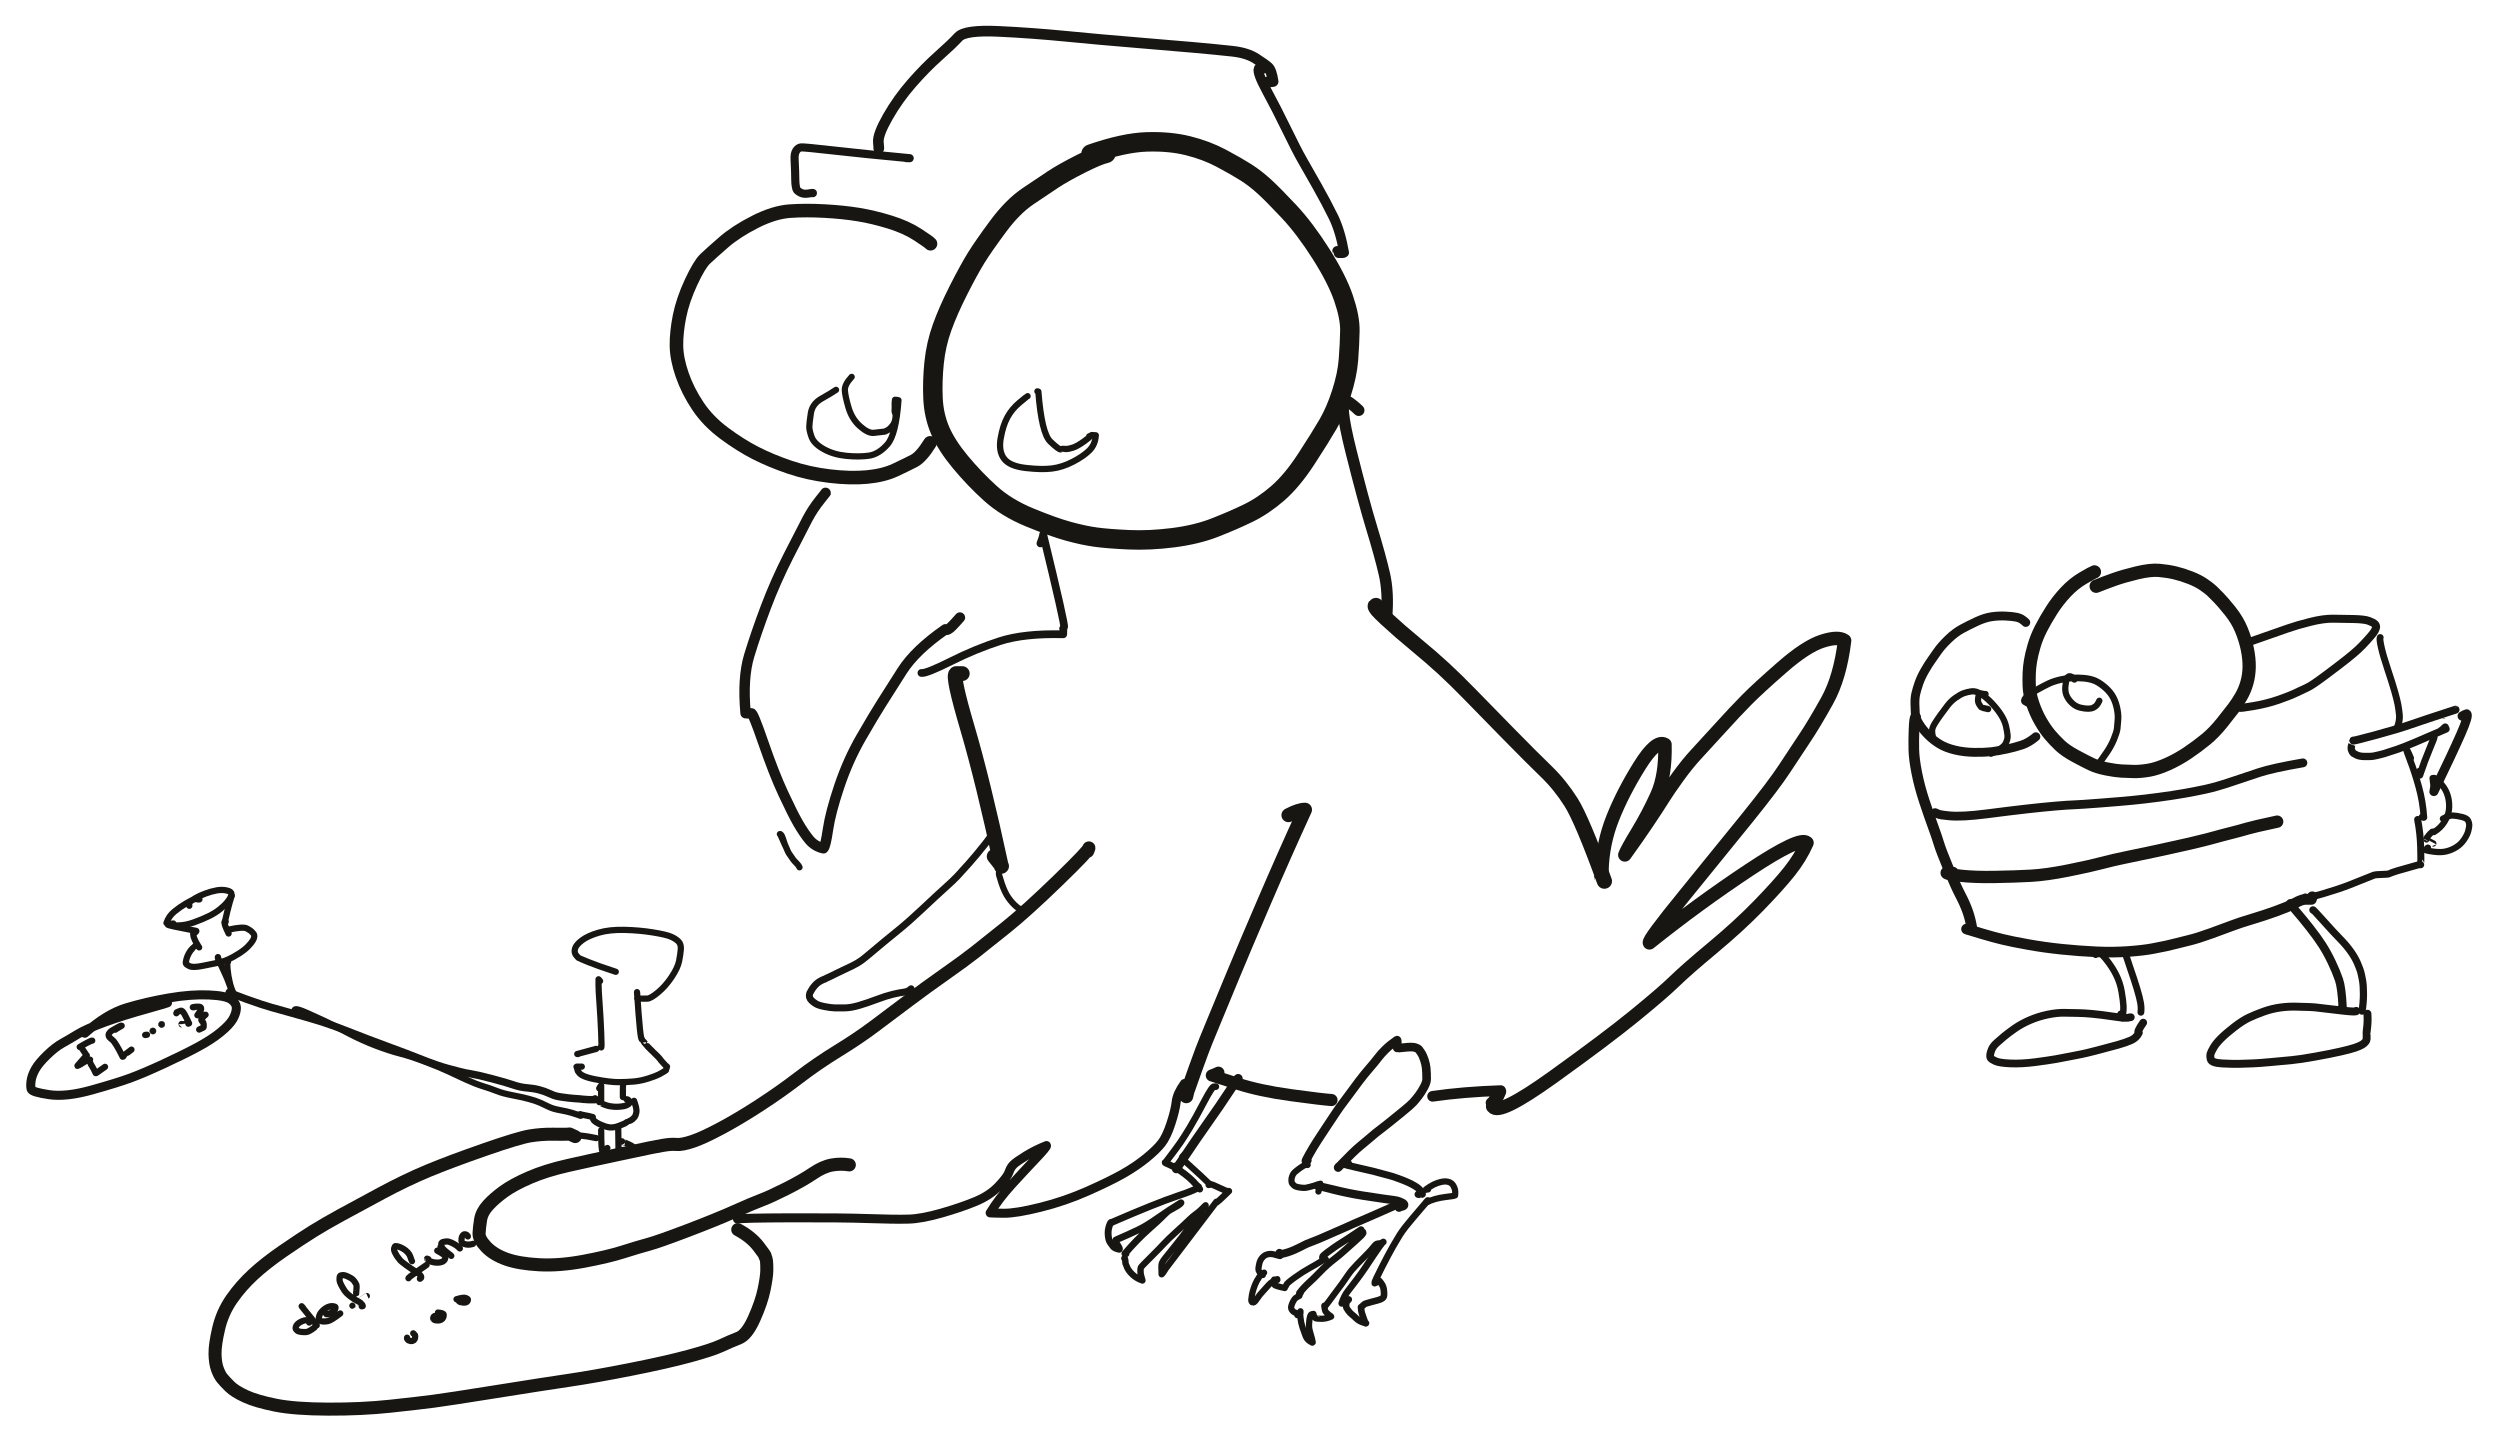 <?xml version="1.0" encoding="UTF-8" standalone="yes"?>
<svg xmlns="http://www.w3.org/2000/svg" xmlns:xlink="http://www.w3.org/1999/xlink" width="98.362mm" height="56.825mm" version="1.1" viewBox="-126.778 552.991 511.172 295.313">
  <!--
	Exported with Concepts: Smarter Sketching
	Version: 4301 on iOS 18.6
	https://concepts.app/
	-->
  <title>DB7A11FE-5D5C-4CE0-9646-B9279DDB4864</title>
  <desc>Drawing exported from Concepts: Smarter Sketching</desc>
  <defs></defs>
  <g id="Pen" opacity="1.000">
    <path id="STROKE_4543a7f6-0696-4bf7-8f92-fa23b1bc9363" opacity="1.000" fill="none" stroke="#171612" stroke-width="3.983" stroke-opacity="1.000" stroke-linecap="round" stroke-linejoin="round" d="M 99.367 584.351 Q 97.705 584.724 94.190 586.503 Q 90.676 588.281 88.596 589.647 Q 86.517 591.013 83.393 593.133 Q 80.270 595.253 77.277 599.299 Q 74.285 603.344 72.820 605.709 Q 71.355 608.075 69.239 612.245 Q 67.123 616.415 65.865 619.896 Q 64.607 623.378 64.220 627.147 Q 63.833 630.916 63.993 634.441 Q 64.152 637.965 65.451 641.008 Q 66.749 644.051 69.604 647.484 Q 72.458 650.918 75.726 653.873 Q 78.993 656.828 83.768 658.795 Q 88.543 660.762 91.669 661.621 Q 94.794 662.480 97.257 662.817 Q 99.720 663.155 103.982 663.352 Q 108.245 663.549 113.076 662.935 Q 117.907 662.320 121.612 660.873 Q 125.316 659.426 128.410 657.927 Q 131.504 656.428 134.448 653.881 Q 137.392 651.333 140.315 646.845 Q 143.237 642.356 144.787 639.676 Q 146.337 636.997 147.516 633.339 Q 148.694 629.680 148.936 626.543 Q 149.178 623.406 149.229 620.652 Q 149.280 617.897 147.935 613.967 Q 146.591 610.037 143.294 604.852 Q 139.997 599.666 136.750 596.204 Q 133.504 592.743 131.679 591.085 Q 129.854 589.428 127.973 588.232 Q 126.092 587.036 122.994 585.379 Q 119.896 583.722 116.121 582.786 Q 112.345 581.850 107.660 582.006 Q 102.976 582.162 96.291 584.481 "></path>
    <path id="STROKE_a06f6321-eafe-48ae-a361-3fbada557487" opacity="1.000" fill="none" stroke="#171612" stroke-width="2.777" stroke-opacity="1.000" stroke-linecap="round" stroke-linejoin="round" d="M 63.477 602.828 Q 63.210 602.497 60.848 600.959 Q 58.486 599.421 55.122 598.388 Q 51.759 597.356 48.717 596.860 Q 45.675 596.364 41.847 596.150 Q 38.018 595.936 34.752 596.161 Q 31.485 596.386 27.603 598.358 Q 23.721 600.330 21.170 602.548 Q 18.620 604.767 17.416 605.912 Q 16.212 607.058 14.511 610.725 Q 12.810 614.392 12.158 617.671 Q 11.507 620.950 11.535 623.653 Q 11.563 626.355 12.708 629.644 Q 13.852 632.933 15.927 636.032 Q 18.001 639.131 21.312 641.587 Q 24.624 644.043 27.731 645.629 Q 30.838 647.214 34.668 648.516 Q 38.498 649.817 42.819 650.334 Q 47.140 650.851 50.524 650.528 Q 53.909 650.206 56.259 649.103 Q 58.610 648.001 60.104 647.226 Q 61.598 646.451 63.400 643.540 "></path>
    <path id="STROKE_8b1e80ba-d947-4bdb-9faa-bd2731ee5c15" opacity="1.000" fill="none" stroke="#171612" stroke-width="1.276" stroke-opacity="1.000" stroke-linecap="round" stroke-linejoin="round" d="M 44.168 632.706 Q 43.168 633.394 41.237 634.475 Q 39.305 635.556 39.013 637.503 Q 38.721 639.449 38.698 640.199 Q 38.675 640.948 39.160 642.324 Q 39.644 643.700 41.646 644.824 Q 43.647 645.948 46.270 646.198 Q 48.893 646.448 50.891 646.164 Q 52.889 645.879 54.661 643.867 Q 56.433 641.856 56.928 634.823 Q 56.831 634.765 56.222 634.736 Q 56.125 635.617 56.164 635.440 Q 56.164 636.423 56.164 636.303 Q 56.079 637.179 56.249 637.467 Q 56.419 637.755 56.305 638.580 Q 56.191 639.405 55.712 640.026 Q 55.234 640.648 54.810 640.893 Q 54.386 641.139 54.224 641.205 Q 54.063 641.271 53.562 641.304 Q 53.062 641.338 51.920 641.492 Q 50.779 641.647 49.091 640.163 Q 47.403 638.680 46.707 636.289 Q 46.011 633.898 45.965 632.758 Q 45.918 631.619 47.361 630.052 "></path>
    <path id="STROKE_242d8973-3083-43cd-9a68-8edad1a19030" opacity="1.000" fill="none" stroke="#171612" stroke-width="1.282" stroke-opacity="1.000" stroke-linecap="round" stroke-linejoin="round" d="M 83.328 633.997 Q 83.224 634.031 81.682 635.313 Q 80.141 636.596 79.215 638.284 Q 78.289 639.972 77.831 642.600 Q 77.374 645.228 78.505 646.760 Q 79.637 648.291 82.904 648.670 Q 86.171 649.049 88.299 648.788 Q 90.426 648.527 92.580 647.412 Q 94.734 646.297 95.945 645.105 Q 97.155 643.914 97.277 642.003 Q 96.284 641.912 96.445 641.974 Q 95.653 642.302 95.991 642.247 Q 96.330 642.192 94.953 643.186 Q 93.575 644.179 92.680 644.490 Q 91.784 644.801 91.159 644.797 Q 90.534 644.792 90.491 644.768 Q 90.448 644.743 90.116 644.869 Q 89.784 644.994 87.986 643.285 Q 86.188 641.576 85.533 633.068 L 85.340 633.010 "></path>
    <path id="STROKE_84dc581a-2667-43b3-9799-6bfe8fd8868c" opacity="1.000" fill="none" stroke="#171612" stroke-width="2.135" stroke-opacity="1.000" stroke-linecap="round" stroke-linejoin="round" d="M 42.021 653.765 Q 42.507 653.187 40.956 655.122 Q 39.405 657.058 38.310 659.136 Q 37.215 661.215 34.512 666.524 Q 31.810 671.833 29.826 677.092 Q 27.842 682.351 26.425 686.996 Q 25.008 691.640 25.672 698.814 Q 26.164 698.859 26.126 698.843 Q 27.030 698.833 26.833 698.879 Q 27.119 698.545 29.285 704.825 Q 31.452 711.104 33.370 715.237 Q 35.289 719.369 36.431 721.344 Q 37.572 723.319 38.690 724.679 Q 39.808 726.039 41.585 726.443 Q 42.015 726.035 42.516 722.590 Q 43.018 719.146 44.826 713.766 Q 46.634 708.386 49.301 703.765 Q 51.968 699.145 53.460 696.805 Q 54.951 694.465 57.646 690.214 Q 60.342 685.962 66.534 681.670 Q 66.534 681.699 66.534 681.728 Q 67.009 681.666 66.867 681.743 Q 66.726 681.819 67.154 681.637 Q 67.581 681.454 69.494 679.263 "></path>
    <path id="STROKE_a422b5a2-bf47-46e8-bf9c-86e62bddd2ac" opacity="1.000" fill="none" stroke="#171612" stroke-width="1.585" stroke-opacity="1.000" stroke-linecap="round" stroke-linejoin="round" d="M 61.620 690.590 Q 62.591 690.747 67.654 688.211 Q 72.718 685.675 77.677 684.079 Q 82.636 682.484 90.612 682.685 Q 90.643 681.789 90.642 681.634 Q 90.642 681.479 90.597 681.532 Q 90.553 681.585 90.789 681.193 Q 91.025 680.800 86.520 662.264 Q 86.473 662.798 85.959 664.106 "></path>
    <path id="STROKE_3ce5d737-0eea-4ec9-ad15-cbb88231fc57" opacity="1.000" fill="none" stroke="#171612" stroke-width="1.664" stroke-opacity="1.000" stroke-linecap="round" stroke-linejoin="round" d="M 39.428 592.487 Q 39.558 592.368 38.546 592.554 Q 37.533 592.740 36.841 592.347 Q 36.149 591.953 36.070 591.652 Q 35.990 591.350 35.945 591.126 Q 35.899 590.902 35.866 590.553 Q 35.834 590.204 35.832 589.794 Q 35.830 589.385 35.798 588.092 Q 35.765 586.799 35.694 585.612 Q 35.622 584.424 36.029 583.803 Q 36.437 583.182 37.033 583.131 Q 37.628 583.079 43.787 583.776 Q 49.945 584.473 59.221 585.337 Q 58.497 585.370 58.060 585.221 "></path>
    <path id="STROKE_b30dd944-3541-459e-a76f-4430bf0ff493" opacity="1.000" fill="none" stroke="#171612" stroke-width="2.180" stroke-opacity="1.000" stroke-linecap="round" stroke-linejoin="round" d="M 52.894 583.306 Q 52.954 583.592 52.819 582.054 Q 52.684 580.516 54.747 576.890 Q 56.809 573.263 59.612 570.054 Q 62.415 566.845 65.141 564.423 Q 67.868 562.002 69.210 560.544 Q 70.551 559.086 77.409 559.409 Q 84.268 559.732 91.278 560.420 Q 98.289 561.109 105.487 561.693 Q 112.685 562.278 117.430 562.706 Q 122.175 563.134 125.195 563.465 Q 128.215 563.797 130.033 564.971 Q 131.852 566.145 132.523 566.747 Q 133.194 567.349 133.535 569.659 Q 132.326 569.805 132.494 569.775 Q 132.663 569.745 132.316 569.760 "></path>
    <path id="STROKE_d6e234a0-7ab4-4090-9199-8d18ba9aa95e" opacity="1.000" fill="none" stroke="#171612" stroke-width="2.677" stroke-opacity="1.000" stroke-linecap="round" stroke-linejoin="round" d="M 95.613 727.052 Q 95.758 726.761 95.865 726.370 Q 95.914 726.854 89.516 733.057 Q 83.117 739.260 78.957 742.598 Q 74.797 745.937 72.604 747.662 Q 70.411 749.387 66.519 752.121 Q 62.627 754.854 58.926 757.633 Q 55.226 760.412 51.966 762.859 Q 48.707 765.305 44.513 767.879 Q 40.320 770.453 36.524 773.361 Q 32.729 776.270 28.528 778.999 Q 24.327 781.729 20.652 783.692 Q 16.977 785.656 14.818 786.380 Q 12.659 787.104 11.543 786.999 Q 10.427 786.893 8.769 787.183 Q 7.110 787.473 6.215 787.662 Q 5.319 787.851 -0.398 789.063 Q -6.115 790.275 -10.665 791.306 Q -15.215 792.337 -18.524 793.778 Q -21.833 795.219 -23.770 796.623 Q -25.706 798.026 -26.988 799.432 Q -28.270 800.838 -28.519 802.406 Q -28.767 803.975 -28.824 805.164 Q -28.881 806.353 -27.375 807.935 Q -25.869 809.517 -23.282 810.446 Q -20.695 811.374 -16.542 811.596 Q -12.389 811.819 -7.415 810.884 Q -2.441 809.949 0.607 808.977 Q 3.655 808.006 5.760 807.438 Q 7.864 806.870 13.785 804.615 Q 19.707 802.361 23.456 800.685 Q 27.205 799.009 28.990 798.340 Q 30.775 797.671 34.052 796.015 Q 37.329 794.359 39.433 792.934 Q 41.537 791.510 43.331 791.198 Q 45.125 790.887 46.877 791.173 "></path>
    <path id="STROKE_f228a61a-278f-4dcc-b1d3-ff69a06811b3" opacity="1.000" fill="none" stroke="#171612" stroke-width="1.844" stroke-opacity="1.000" stroke-linecap="round" stroke-linejoin="round" d="M 24.008 801.760 Q 24.008 801.789 24.008 802.254 Q 24.668 802.036 34.969 801.998 Q 45.271 801.961 50.781 802.153 Q 56.292 802.345 59.020 802.263 Q 61.747 802.181 65.806 801.006 Q 69.865 799.831 72.737 798.633 Q 75.609 797.436 77.414 795.524 Q 79.219 793.612 79.536 792.649 Q 79.852 791.686 80.471 791.088 Q 81.091 790.490 83.046 789.290 Q 85.001 788.090 87.197 787.228 Q 87.330 787.461 84.997 789.910 Q 82.663 792.359 80.015 795.273 Q 77.367 798.187 75.676 800.992 Q 75.954 801.030 78.445 801.065 Q 80.935 801.099 85.955 799.846 Q 90.974 798.594 95.601 796.539 Q 100.227 794.484 102.860 792.985 Q 105.493 791.487 107.590 789.783 Q 109.686 788.079 110.726 786.739 Q 111.766 785.398 112.646 782.699 Q 113.526 780.000 113.713 778.312 Q 113.899 776.623 115.406 774.537 "></path>
    <path id="STROKE_75966ae9-6e7a-4770-aebe-c05d493d0c9c" opacity="1.000" fill="none" stroke="#171612" stroke-width="2.866" stroke-opacity="1.000" stroke-linecap="round" stroke-linejoin="round" d="M 115.774 777.133 Q 115.774 777.133 115.951 776.372 Q 116.128 775.611 116.141 775.777 Q 116.674 774.185 117.614 771.613 Q 118.555 769.041 119.010 767.800 Q 119.465 766.559 121.335 762.049 Q 123.204 757.538 125.380 752.277 Q 127.556 747.016 131.747 737.270 Q 135.937 727.523 140.055 718.553 Q 138.769 718.562 136.669 719.670 "></path>
    <path id="STROKE_c5749559-bf3c-4482-8599-084c8cb13c4c" opacity="1.000" fill="none" stroke="#171612" stroke-width="1.276" stroke-opacity="1.000" stroke-linecap="round" stroke-linejoin="round" d="M -2.595 787.721 Q -3.187 788.413 -3.001 788.185 Q -3.040 788.214 -3.553 788.403 Q -3.853 788.439 -3.856 784.086 "></path>
    <path id="STROKE_c8e6274a-1a5f-4ec1-abb7-8c4027fd8dfd" opacity="1.000" fill="none" stroke="#171612" stroke-width="1.276" stroke-opacity="1.000" stroke-linecap="round" stroke-linejoin="round" d="M -3.860 777.985 L -3.862 774.914 Q -3.920 774.914 -4.259 775.523 "></path>
    <path id="STROKE_a54a4f59-093c-449c-93a5-25379279f480" opacity="1.000" fill="none" stroke="#171612" stroke-width="1.276" stroke-opacity="1.000" stroke-linecap="round" stroke-linejoin="round" d="M -0.331 787.910 Q -0.281 789.471 -0.375 783.413 "></path>
    <path id="STROKE_34fd8b06-7998-4927-9fa9-8046cabe93b6" opacity="1.000" fill="none" stroke="#171612" stroke-width="1.276" stroke-opacity="1.000" stroke-linecap="round" stroke-linejoin="round" d="M -7.819 771.085 Q -8.582 771.085 -8.409 771.085 Q -9.043 771.076 -8.864 771.121 Q -8.555 772.425 -8.535 772.021 Q -8.248 773.066 -5.154 773.666 Q -2.060 774.266 -0.306 774.261 Q 1.448 774.256 2.858 774.124 Q 4.269 773.992 5.790 773.506 Q 7.312 773.021 8.003 772.657 Q 8.694 772.294 9.045 772.065 Q 9.396 771.836 9.422 771.733 Q 9.448 771.631 9.380 771.836 Q 9.312 772.042 9.604 771.085 Q 9.279 770.807 9.381 770.917 Q 9.483 771.028 9.287 770.825 Q 9.091 770.623 8.680 770.162 Q 8.269 769.701 8.322 769.755 Q 8.375 769.809 8.261 769.647 Q 8.147 769.485 7.844 769.152 Q 7.542 768.819 7.112 768.426 Q 6.681 768.033 6.651 767.984 Q 6.620 767.934 6.646 767.964 Q 6.671 767.995 6.550 767.875 Q 6.429 767.755 6.496 767.827 Q 6.563 767.899 6.036 767.370 Q 5.508 766.841 5.572 766.883 Q 5.637 766.925 5.630 766.936 Q 5.623 766.948 5.219 766.473 Q 4.814 765.998 4.840 765.975 Q 4.866 765.953 4.877 765.980 Q 4.887 766.007 4.641 765.733 "></path>
    <path id="STROKE_5d78bbc1-0a11-412e-9ebd-2ab04f2279da" opacity="1.000" fill="none" stroke="#171612" stroke-width="1.276" stroke-opacity="1.000" stroke-linecap="round" stroke-linejoin="round" d="M -8.574 768.504 Q -8.603 768.504 -8.748 768.504 Q -8.661 768.465 -4.878 767.459 "></path>
    <path id="STROKE_ae38fcf0-0cb4-4785-af5b-dc23c267997b" opacity="1.000" fill="none" stroke="#171612" stroke-width="1.276" stroke-opacity="1.000" stroke-linecap="round" stroke-linejoin="round" d="M -3.949 767.082 Q -3.920 767.082 -3.891 767.155 Q -3.862 767.155 -3.833 767.155 Q -3.737 767.094 -3.863 764.048 Q -3.990 761.001 -4.130 759.186 Q -4.271 757.371 -4.344 755.909 Q -4.416 754.447 -4.394 753.231 Q -4.282 753.299 -4.085 753.594 "></path>
    <path id="STROKE_b1181d6d-b7a7-49b4-8569-b070ef427d4b" opacity="1.000" fill="none" stroke="#171612" stroke-width="1.276" stroke-opacity="1.000" stroke-linecap="round" stroke-linejoin="round" d="M 4.467 765.487 Q 4.120 765.736 3.480 755.885 Q 3.448 755.638 3.567 757.176 Q 3.859 757.218 3.574 757.190 Q 3.289 757.163 4.103 757.182 Q 4.918 757.201 5.596 757.177 Q 6.275 757.153 7.788 755.896 Q 9.302 754.638 10.547 752.766 Q 11.792 750.894 12.068 749.525 Q 12.344 748.156 12.425 747.105 Q 12.507 746.053 11.943 745.492 Q 11.379 744.931 10.407 744.506 Q 9.436 744.081 6.691 743.637 Q 3.947 743.193 0.880 743.124 Q -2.187 743.054 -4.376 743.699 Q -6.565 744.343 -7.774 745.251 Q -8.982 746.160 -9.209 746.973 Q -9.435 747.785 -8.936 748.356 Q -8.437 748.927 -8.483 748.848 Q -8.530 748.768 -8.412 748.867 Q -8.295 748.965 -6.502 749.698 Q -4.709 750.430 -0.873 751.694 "></path>
    <path id="STROKE_bf5a5b97-1f1d-42db-84e4-e94973b0c7b9" opacity="1.000" fill="none" stroke="#171612" stroke-width="2.665" stroke-opacity="1.000" stroke-linecap="round" stroke-linejoin="round" d="M -9.173 785.386 Q -10.487 784.768 -10.358 784.863 Q -10.228 784.959 -10.363 784.913 Q -10.499 784.867 -10.914 784.901 Q -11.329 784.934 -13.684 784.903 Q -16.039 784.871 -18.371 785.245 Q -20.704 785.620 -27.705 788.058 Q -34.706 790.496 -39.215 792.369 Q -43.724 794.242 -48.749 796.940 Q -53.774 799.638 -57.059 801.435 Q -60.344 803.232 -62.807 804.765 Q -65.270 806.298 -68.864 808.767 Q -72.457 811.236 -74.978 813.558 Q -77.499 815.880 -79.395 818.596 Q -81.290 821.311 -82.068 824.624 Q -82.845 827.938 -82.813 829.824 Q -82.781 831.711 -82.330 832.941 Q -81.880 834.171 -81.344 834.820 Q -80.807 835.468 -79.795 836.478 Q -78.783 837.487 -76.577 838.503 Q -74.370 839.519 -70.438 840.307 Q -66.505 841.094 -59.635 841.118 Q -52.764 841.142 -46.954 840.517 Q -41.144 839.893 -38.123 839.495 Q -35.103 839.097 -25.371 837.540 Q -15.639 835.983 -10.449 835.221 Q -5.259 834.459 2.139 832.995 Q 9.537 831.530 14.191 830.263 Q 18.844 828.995 20.733 828.112 Q 22.621 827.229 24.271 826.589 Q 25.920 825.950 27.420 822.608 Q 28.920 819.266 29.459 816.639 Q 29.998 814.012 30.009 812.746 Q 30.019 811.481 29.949 810.859 Q 29.878 810.237 29.698 810.029 Q 29.517 809.821 29.676 809.833 Q 29.835 809.845 28.317 807.862 Q 26.798 805.880 24.066 804.415 "></path>
    <path id="STROKE_fb0c9b4f-8e22-4c14-97ad-a99f0c51ebc8" opacity="1.000" fill="none" stroke="#171612" stroke-width="2.007" stroke-opacity="1.000" stroke-linecap="round" stroke-linejoin="round" d="M 131.755 566.990 Q 130.488 566.990 130.923 566.990 Q 130.855 566.990 130.594 567.019 Q 130.209 567.816 132.215 571.515 Q 134.221 575.214 136.299 579.494 Q 138.376 583.773 139.519 585.760 Q 140.662 587.746 142.558 591.105 Q 144.454 594.464 145.864 597.347 Q 147.274 600.230 148.046 604.641 Q 147.892 604.814 146.943 604.743 Q 146.943 604.707 146.633 604.308 "></path>
    <path id="STROKE_cbb72cc9-9ca4-489b-96f0-35b01aaf9692" opacity="1.000" fill="none" stroke="#171612" stroke-width="2.331" stroke-opacity="1.000" stroke-linecap="round" stroke-linejoin="round" d="M 151.044 636.883 Q 149.756 635.643 148.442 634.852 Q 146.872 634.933 149.447 645.201 Q 152.022 655.468 153.713 661.012 Q 155.404 666.557 156.277 670.327 Q 157.150 674.097 156.742 679.074 Q 155.993 679.079 156.065 679.045 Q 156.463 679.378 154.682 677.972 "></path>
    <path id="STROKE_a5450886-518b-4ffe-b068-6f8b72d8d797" opacity="1.000" fill="none" stroke="#171612" stroke-width="3.117" stroke-opacity="1.000" stroke-linecap="round" stroke-linejoin="round" d="M 154.566 676.797 Q 153.818 676.877 156.619 679.469 Q 159.420 682.060 162.641 684.713 Q 165.862 687.366 168.386 689.690 Q 170.909 692.014 173.774 694.964 Q 176.639 697.914 181.620 702.989 Q 186.601 708.065 189.401 710.767 Q 192.202 713.469 194.454 717.024 Q 196.706 720.580 201.271 733.158 Q 201.271 733.122 200.710 732.230 "></path>
    <path id="STROKE_84af059b-f137-4ac5-b5cc-80133bce0bb1" opacity="1.000" fill="none" stroke="#171612" stroke-width="3.023" stroke-opacity="1.000" stroke-linecap="round" stroke-linejoin="round" d="M 69.978 690.721 Q 69.689 690.721 68.701 690.721 Q 67.853 691.074 71.021 701.820 Q 74.189 712.565 77.968 730.141 Q 77.938 729.971 78.016 730.090 Q 78.095 730.209 77.844 729.831 Q 77.592 729.452 76.498 728.096 "></path>
    <path id="STROKE_51d7c855-01d0-4260-b6e7-a7e3ea0a2a13" opacity="1.000" fill="none" stroke="#171612" stroke-width="2.472" stroke-opacity="1.000" stroke-linecap="round" stroke-linejoin="round" d="M 122.352 772.318 Q 121.266 772.814 121.578 772.666 Q 121.423 772.724 120.998 772.884 Q 121.738 773.113 126.276 774.581 Q 130.813 776.049 137.193 776.920 Q 143.572 777.790 145.477 777.914 "></path>
    <path id="STROKE_beb34029-e68e-42fd-8edb-faec67e41225" opacity="1.000" fill="none" stroke="#171612" stroke-width="2.181" stroke-opacity="1.000" stroke-linecap="round" stroke-linejoin="round" d="M 166.140 777.154 Q 172.445 776.241 180.066 775.987 Q 180.430 776.449 178.092 778.482 "></path>
    <path id="STROKE_02fb37e6-0e8b-45e3-bba7-a0d047514e22" opacity="1.000" fill="none" stroke="#171612" stroke-width="2.758" stroke-opacity="1.000" stroke-linecap="round" stroke-linejoin="round" d="M 179.447 777.003 Q 179.183 777.321 178.431 779.251 Q 179.651 781.202 190.720 773.252 Q 201.788 765.303 207.519 760.619 Q 213.250 755.935 215.644 753.603 Q 218.038 751.271 223.415 746.790 Q 228.791 742.308 232.820 738.164 Q 236.848 734.019 239.104 731.185 Q 241.359 728.352 242.694 725.326 Q 241.359 723.925 230.913 730.852 Q 220.468 737.780 210.480 745.776 Q 210.160 745.236 217.617 736.094 Q 225.075 726.951 230.516 720.201 Q 235.957 713.451 238.069 710.215 Q 240.180 706.979 242.158 704.031 Q 244.136 701.082 246.806 696.287 Q 249.476 691.492 250.385 683.969 Q 249.089 683.033 245.795 684.097 Q 242.502 685.161 237.620 689.425 Q 232.738 693.689 230.392 696.059 Q 228.047 698.429 224.951 701.849 Q 221.856 705.269 220.073 707.175 Q 218.290 709.081 216.299 711.836 Q 214.308 714.592 213.219 716.349 Q 212.130 718.106 210.030 721.232 Q 207.930 724.358 205.450 727.792 Q 205.855 726.689 208.033 723.101 Q 210.212 719.512 212.010 715.537 Q 213.808 711.561 213.653 705.224 Q 211.859 704.135 208.460 709.574 Q 205.062 715.013 202.980 720.239 Q 200.898 725.465 200.768 731.055 "></path>
    <path id="STROKE_6c5d1667-d4d1-484d-be20-3302c9d290e5" opacity="1.000" fill="none" stroke="#171612" stroke-width="1.855" stroke-opacity="1.000" stroke-linecap="round" stroke-linejoin="round" d="M -92.523 757.974 Q -91.968 757.951 -96.799 759.287 Q -101.629 760.624 -105.346 761.980 Q -109.062 763.337 -110.885 764.447 Q -112.707 765.557 -114.099 766.329 Q -115.491 767.101 -117.174 768.732 Q -118.858 770.364 -119.558 771.607 Q -120.259 772.849 -120.419 773.976 Q -120.579 775.102 -120.397 775.699 Q -120.214 776.297 -116.750 776.816 Q -113.287 777.335 -108.045 775.870 Q -102.804 774.404 -100.153 773.428 Q -97.502 772.452 -93.351 770.534 Q -89.200 768.616 -86.356 767.084 Q -83.511 765.552 -81.695 764.059 Q -79.880 762.566 -79.211 761.445 Q -78.543 760.324 -78.455 759.285 Q -78.367 758.246 -79.418 757.414 Q -80.470 756.583 -84.111 756.427 Q -87.752 756.271 -92.261 757.046 Q -96.771 757.820 -100.865 759.042 Q -104.959 760.264 -109.433 764.254 "></path>
    <path id="STROKE_d1af8af0-1f5c-4b2f-887f-7a5a5c05dae1" opacity="1.000" fill="none" stroke="#171612" stroke-width="1.276" stroke-opacity="1.000" stroke-linecap="round" stroke-linejoin="round" d="M -86.005 736.889 Q -86.384 736.912 -86.250 736.906 Q -86.694 736.818 -86.578 736.839 Q -86.938 736.781 -86.879 736.811 Q -87.510 736.989 -88.781 737.743 Q -90.052 738.497 -91.161 739.411 Q -92.269 740.325 -92.739 741.707 Q -92.251 742.216 -90.593 742.229 Q -88.936 742.242 -87.126 741.587 Q -85.316 740.931 -84.023 740.290 Q -82.729 739.648 -81.808 738.896 Q -80.887 738.143 -80.457 737.632 Q -80.028 737.120 -79.758 736.678 Q -79.489 736.236 -79.463 735.763 Q -79.436 735.290 -80.402 735.070 Q -81.367 734.850 -82.466 735.047 Q -83.564 735.245 -84.772 735.692 Q -85.979 736.139 -86.698 736.562 Q -87.416 736.986 -87.803 737.287 Q -88.189 737.589 -88.070 738.194 "></path>
    <path id="STROKE_4bc065fd-a1e2-4445-be24-fe3fdc7b3263" opacity="1.000" fill="none" stroke="#171612" stroke-width="1.276" stroke-opacity="1.000" stroke-linecap="round" stroke-linejoin="round" d="M -79.383 736.169 Q -79.352 736.189 -79.427 736.291 Q -79.502 736.392 -79.878 737.715 Q -80.254 739.039 -80.717 741.119 "></path>
    <path id="STROKE_de22baa4-2564-4453-bbe1-20c7bd9f6d4e" opacity="1.000" fill="none" stroke="#171612" stroke-width="1.276" stroke-opacity="1.000" stroke-linecap="round" stroke-linejoin="round" d="M -91.341 741.822 Q -91.719 741.859 -91.683 741.858 Q -91.647 741.858 -91.649 741.854 Q -91.651 741.851 -92.006 741.928 Q -92.361 742.005 -92.286 741.984 Q -92.211 741.963 -92.450 742.067 Q -92.600 742.200 -86.642 743.337 Q -86.545 743.366 -86.935 743.724 "></path>
    <path id="STROKE_6676544e-4aee-401e-8276-9a35644465cf" opacity="1.000" fill="none" stroke="#171612" stroke-width="1.276" stroke-opacity="1.000" stroke-linecap="round" stroke-linejoin="round" d="M -87.276 743.936 Q -87.266 743.939 -87.257 743.941 Q -87.233 744.412 -87.239 744.260 Q -87.230 744.328 -87.196 744.462 Q -87.162 744.596 -87.152 744.625 Q -87.142 744.654 -87.106 744.747 Q -87.070 744.839 -86.889 745.272 Q -86.707 745.704 -86.061 746.705 "></path>
    <path id="STROKE_eea59da2-7d9c-48ea-88e0-0e4a26038b8f" opacity="1.000" fill="none" stroke="#171612" stroke-width="1.276" stroke-opacity="1.000" stroke-linecap="round" stroke-linejoin="round" d="M -80.673 741.467 Q -80.673 741.467 -80.634 741.476 Q -80.595 741.485 -80.829 741.430 Q -81.130 741.638 -80.039 743.866 "></path>
    <path id="STROKE_8b830ff9-beba-4d72-89ae-b497da37e094" opacity="1.000" fill="none" stroke="#171612" stroke-width="1.276" stroke-opacity="1.000" stroke-linecap="round" stroke-linejoin="round" d="M -86.652 746.378 Q -86.824 746.369 -86.910 746.432 Q -86.996 746.496 -86.986 746.492 Q -86.976 746.489 -86.986 746.492 Q -86.996 746.495 -87.432 746.924 Q -87.868 747.354 -88.175 747.925 Q -88.482 748.496 -88.606 748.918 Q -88.730 749.341 -88.771 749.591 Q -88.811 749.841 -88.767 750.014 Q -88.724 750.187 -88.044 750.535 Q -87.364 750.883 -85.378 750.488 Q -83.392 750.092 -82.267 749.862 Q -81.142 749.632 -80.114 749.168 Q -79.085 748.705 -77.910 747.954 Q -76.735 747.203 -76.059 746.497 Q -75.384 745.792 -75.091 745.302 Q -74.797 744.812 -74.789 744.482 Q -74.780 744.152 -74.869 744.012 Q -74.958 743.871 -75.133 743.693 Q -75.308 743.515 -75.410 743.402 Q -75.512 743.288 -76.278 742.847 Q -77.043 742.406 -80.109 743.091 "></path>
    <path id="STROKE_88c5474e-fab2-4b44-b079-6001d1830732" opacity="1.000" fill="none" stroke="#171612" stroke-width="1.307" stroke-opacity="1.000" stroke-linecap="round" stroke-linejoin="round" d="M -82.137 749.311 Q -82.076 749.439 -82.219 748.702 Q -82.348 748.773 -80.964 751.625 Q -79.580 754.477 -78.823 757.836 "></path>
    <path id="STROKE_db771c7c-dc76-4555-889d-3a4cdddd6d69" opacity="1.000" fill="none" stroke="#171612" stroke-width="1.276" stroke-opacity="1.000" stroke-linecap="round" stroke-linejoin="round" d="M -80.153 749.648 Q -80.386 749.690 -80.259 751.131 Q -80.131 752.572 -79.754 754.091 Q -79.376 755.609 -78.579 756.882 "></path>
    <path id="STROKE_0468cd43-e840-4428-9f01-72deba117a2c" opacity="1.000" fill="none" stroke="#171612" stroke-width="1.524" stroke-opacity="1.000" stroke-linecap="round" stroke-linejoin="round" d="M -79.391 756.380 Q -79.383 756.388 -79.384 756.386 Q -79.386 756.385 -79.915 755.903 Q -79.702 756.089 -76.488 757.255 Q -73.273 758.420 -71.256 758.989 Q -69.240 759.557 -68.135 759.857 Q -67.030 760.156 -64.540 760.871 Q -62.050 761.586 -60.622 762.051 Q -59.193 762.516 -58.046 762.943 Q -56.899 763.370 -56.234 763.636 Q -55.570 763.902 -54.325 764.376 Q -53.081 764.851 -51.524 765.460 Q -49.968 766.068 -46.917 767.181 Q -43.866 768.294 -41.460 769.251 Q -39.054 770.209 -37.605 770.706 Q -36.156 771.203 -35.152 771.465 Q -34.147 771.726 -32.906 772.057 Q -31.665 772.388 -30.401 772.583 Q -29.136 772.778 -26.212 773.548 Q -23.288 774.317 -21.834 774.821 Q -20.381 775.324 -19.010 775.426 Q -17.639 775.528 -16.517 775.833 Q -15.395 776.138 -14.721 776.458 Q -14.047 776.777 -13.591 776.939 Q -13.136 777.101 -12.612 777.198 Q -12.087 777.295 -11.768 777.334 Q -11.449 777.373 -11.292 777.393 Q -11.135 777.413 -10.560 777.492 Q -9.986 777.572 -9.370 777.608 Q -8.753 777.644 -8.399 777.672 Q -8.045 777.700 -7.894 777.722 Q -7.743 777.744 -7.659 777.752 Q -7.574 777.760 -7.582 777.760 Q -7.590 777.759 -7.625 777.760 Q -7.659 777.761 -7.470 777.772 Q -7.281 777.784 -7.125 777.789 Q -6.969 777.795 -7.047 777.792 Q -7.124 777.789 -6.716 777.826 Q -6.307 777.864 -5.141 777.837 Q -5.115 777.756 -5.100 777.685 "></path>
    <path id="STROKE_25de7853-bb6c-434c-b7c5-8c5b06cd50a7" opacity="1.000" fill="none" stroke="#171612" stroke-width="1.285" stroke-opacity="1.000" stroke-linecap="round" stroke-linejoin="round" d="M -66.511 759.446 Q -66.256 759.098 -64.025 760.096 Q -61.794 761.093 -60.414 761.742 Q -59.033 762.392 -58.578 762.651 Q -58.122 762.910 -55.391 764.331 Q -52.660 765.751 -49.898 766.802 Q -47.135 767.852 -44.926 768.419 Q -42.718 768.985 -39.759 770.117 Q -36.800 771.249 -35.237 771.987 Q -33.673 772.725 -31.608 773.676 Q -29.543 774.627 -28.006 775.097 Q -26.470 775.567 -25.219 776.066 Q -23.968 776.564 -22.094 776.921 Q -20.221 777.278 -18.753 777.658 Q -17.285 778.039 -16.307 778.478 Q -15.329 778.917 -14.531 779.317 Q -13.733 779.717 -12.278 779.983 Q -10.823 780.248 -9.877 780.530 Q -8.930 780.811 -8.025 781.128 Q -8.115 781.114 -8.205 781.101 "></path>
    <path id="STROKE_096ca9b0-bb4a-476f-a440-18434089b8cc" opacity="1.000" fill="none" stroke="#171612" stroke-width="1.276" stroke-opacity="1.000" stroke-linecap="round" stroke-linejoin="round" d="M -7.970 780.877 Q -7.960 780.887 -8.142 780.804 Q -8.099 780.824 -7.880 780.893 Q -7.661 780.962 -7.005 781.071 Q -6.348 781.180 -5.563 781.401 Q -5.564 781.403 -5.564 781.404 Q -5.566 781.404 -5.588 781.396 Q -5.620 781.378 -5.592 781.555 Q -5.563 781.732 -5.489 781.859 Q -5.415 781.985 -5.314 782.119 Q -5.212 782.252 -4.792 782.515 Q -4.372 782.778 -3.924 782.964 Q -3.477 783.150 -3.200 783.253 Q -2.922 783.355 -2.664 783.414 Q -2.406 783.473 -2.262 783.488 Q -2.117 783.504 -1.954 783.525 Q -1.792 783.545 -1.431 783.504 Q -1.070 783.463 -0.799 783.391 Q -0.528 783.320 -0.144 783.160 Q 0.239 783.000 0.507 782.903 Q 0.776 782.806 0.993 782.692 Q 1.210 782.578 1.396 782.426 "></path>
    <path id="STROKE_086cd583-71d8-4f91-bdd9-06ab22546a34" opacity="1.000" fill="none" stroke="#171612" stroke-width="1.276" stroke-opacity="1.000" stroke-linecap="round" stroke-linejoin="round" d="M -4.254 778.338 Q -4.224 778.330 -3.877 778.532 Q -3.530 778.733 -3.170 778.866 Q -2.809 778.999 -2.593 779.064 Q -2.377 779.129 -2.005 779.194 Q -1.632 779.259 -1.296 779.279 Q -0.960 779.299 -0.753 779.298 Q -0.546 779.298 -0.379 779.289 Q -0.213 779.279 0.074 779.261 Q 0.360 779.244 0.658 779.182 Q 0.956 779.121 1.106 779.074 Q 1.256 779.027 1.449 778.927 Q 1.642 778.827 1.771 778.726 Q 1.901 778.625 1.949 778.535 Q 1.996 778.446 2.018 778.362 Q 2.039 778.278 1.967 778.168 Q 1.894 778.058 1.821 778.010 Q 1.747 777.961 1.705 777.917 Q 1.663 777.872 1.626 777.845 Q 1.589 777.817 1.563 777.806 Q 1.537 777.795 1.519 777.790 Q 1.501 777.785 1.455 777.765 Q 1.408 777.744 1.304 777.747 "></path>
    <path id="STROKE_e134dbb1-c432-4839-839c-defdaed0b3b6" opacity="1.000" fill="none" stroke="#171612" stroke-width="1.276" stroke-opacity="1.000" stroke-linecap="round" stroke-linejoin="round" d="M 0.591 775.305 Q 0.567 775.319 0.624 775.002 Q 0.609 775.023 0.596 775.409 Q 0.584 775.794 0.582 776.122 Q 0.580 776.450 0.580 776.676 Q 0.580 776.903 0.584 777.311 "></path>
    <path id="STROKE_c529c31c-afd6-4cf6-a9ab-233c3c352a39" opacity="1.000" fill="none" stroke="#171612" stroke-width="1.276" stroke-opacity="1.000" stroke-linecap="round" stroke-linejoin="round" d="M 2.860 778.075 Q 2.872 778.100 3.028 778.568 Q 3.183 779.036 3.259 779.357 Q 3.335 779.678 3.354 779.989 Q 3.372 780.300 3.300 780.603 Q 3.228 780.906 3.147 781.101 Q 3.066 781.296 2.894 781.490 Q 2.721 781.683 2.508 781.870 Q 2.295 782.057 1.933 782.185 "></path>
    <path id="STROKE_f4218b52-6708-4ca2-bd94-05250ecb8070" opacity="1.000" fill="none" stroke="#171612" stroke-width="1.276" stroke-opacity="1.000" stroke-linecap="round" stroke-linejoin="round" d="M -9.344 785.061 Q -9.441 785.036 -9.415 785.042 Q -9.465 785.027 -9.459 785.030 Q -9.473 785.026 -9.493 785.019 Q -9.480 784.998 -8.900 785.074 Q -8.320 785.151 -7.746 785.223 Q -7.172 785.294 -6.892 785.329 Q -6.613 785.364 -6.470 785.394 Q -6.327 785.424 -4.864 785.701 Q -4.783 785.714 -5.040 785.662 Q -5.038 785.663 -4.999 785.672 "></path>
    <path id="STROKE_d270f339-9744-4bc1-bdb1-7d0a412ae429" opacity="1.000" fill="none" stroke="#171612" stroke-width="1.276" stroke-opacity="1.000" stroke-linecap="round" stroke-linejoin="round" d="M 0.418 786.357 Q 0.414 786.351 0.303 786.335 L 0.303 786.337 Q 0.281 786.338 0.871 786.586 Q 1.461 786.834 1.787 786.979 Q 2.113 787.123 2.267 787.216 Q 2.420 787.308 2.548 787.397 Q 2.677 787.486 2.665 787.689 Q 2.658 787.691 2.651 787.693 "></path>
    <path id="STROKE_ede45d2a-2f4b-4e9f-9f45-f804d04beb9f" opacity="1.000" fill="none" stroke="#171612" stroke-width="1.276" stroke-opacity="1.000" stroke-linecap="round" stroke-linejoin="round" d="M -108.164 765.807 Q -107.974 765.805 -108.033 765.800 Q -108.073 765.800 -107.924 765.771 Q -108.103 765.790 -108.102 765.811 Q -108.335 765.881 -109.044 766.248 Q -109.753 766.615 -110.484 767.071 Q -110.328 767.071 -110.366 767.071 Q -109.998 767.226 -110.039 767.247 Q -110.081 767.267 -110.069 767.258 Q -110.056 767.248 -110.062 767.255 Q -110.168 767.200 -109.034 768.824 Q -109.034 768.819 -109.034 768.802 Q -109.190 768.812 -109.150 768.831 Q -109.254 768.960 -109.253 768.955 Q -109.400 769.117 -110.937 770.900 Q -111.045 770.975 -110.669 770.806 Q -110.294 770.636 -109.732 770.253 Q -109.170 769.870 -108.383 769.666 Q -108.336 769.585 -108.402 769.840 Q -108.468 770.094 -108.206 770.578 Q -107.945 771.062 -107.809 771.256 Q -107.673 771.449 -107.639 771.553 Q -107.606 771.657 -107.212 772.415 Q -107.172 772.457 -107.055 772.368 Q -106.938 772.279 -105.305 771.128 "></path>
    <path id="STROKE_c36f0592-3821-4a33-8aea-3ade4a6f82d1" opacity="1.000" fill="none" stroke="#171612" stroke-width="1.276" stroke-opacity="1.000" stroke-linecap="round" stroke-linejoin="round" d="M -103.221 763.540 Q -103.068 763.406 -101.902 762.728 Q -101.932 762.595 -102.607 762.984 Q -103.282 763.373 -103.679 763.589 Q -104.077 763.804 -104.257 764.009 Q -104.437 764.213 -104.518 764.355 Q -104.598 764.496 -104.557 764.782 Q -104.516 765.069 -103.838 765.588 Q -103.160 766.107 -101.705 769.063 Q -101.565 769.037 -101.543 768.978 Q -101.521 768.919 -101.489 768.899 Q -101.457 768.879 -101.438 768.819 Q -101.420 768.759 -99.901 767.608 "></path>
    <path id="STROKE_3aec4341-4454-4283-bb2e-c783ece0ee5d" opacity="1.000" fill="none" stroke="#171612" stroke-width="1.276" stroke-opacity="1.000" stroke-linecap="round" stroke-linejoin="round" d="M -96.723 764.566 Q -97.015 764.579 -96.944 764.584 Q -97.132 764.608 -97.073 764.602 Q -97.085 764.602 -97.102 764.613 Q -97.096 764.613 -97.030 764.625 "></path>
    <circle id="STROKE_4a1024e3-ddfe-4e60-871f-a3a5c07a1c8d" opacity="1.000" fill="#171612" stroke="#171612" stroke-width="0.1" stroke-opacity="1.000" fill-opacity="1.000" cx="-95.520" cy="763.801" r="0.638"></circle>
    <circle id="STROKE_d36149b5-5bdb-4379-bdf0-6370044a8beb" opacity="1.000" fill="#171612" stroke="#171612" stroke-width="0.1" stroke-opacity="1.000" fill-opacity="1.000" cx="-93.733" cy="762.453" r="0.638"></circle>
    <path id="STROKE_b98d00ec-11c4-4b21-830f-ff91f808928e" opacity="1.000" fill="none" stroke="#171612" stroke-width="1.276" stroke-opacity="1.000" stroke-linecap="round" stroke-linejoin="round" d="M -90.723 760.175 Q -90.644 759.991 -90.641 759.977 Q -90.638 759.963 -90.603 759.985 Q -90.552 759.939 -90.318 759.834 Q -90.084 759.729 -89.794 759.648 Q -89.505 759.567 -89.083 760.313 Q -88.661 761.059 -88.126 762.240 Q -88.334 762.333 -88.304 762.304 Q -88.304 762.303 -89.640 762.442 Q -89.652 762.407 -89.663 762.372 "></path>
    <path id="STROKE_b2d21981-4c94-42af-8881-8064bfc6a22d" opacity="1.000" fill="none" stroke="#171612" stroke-width="1.276" stroke-opacity="1.000" stroke-linecap="round" stroke-linejoin="round" d="M -87.092 758.947 Q -87.231 758.947 -87.216 758.947 Q -87.251 758.947 -87.354 758.947 Q -87.426 758.965 -87.312 758.919 Q -87.198 758.873 -86.914 758.856 Q -86.629 758.840 -86.379 758.828 Q -86.129 758.817 -85.907 758.871 Q -85.684 758.925 -85.666 759.159 Q -85.649 759.393 -85.711 759.527 Q -85.774 759.660 -85.788 759.664 Q -85.801 759.667 -85.876 759.770 Q -85.950 759.873 -86.005 759.925 Q -86.059 759.976 -86.425 760.576 Q -86.209 760.586 -86.269 760.582 Q -86.027 760.582 -86.103 760.582 Q -85.800 760.582 -85.895 760.582 Q -85.671 760.582 -85.717 760.582 Q -85.471 760.571 -85.514 760.571 Q -85.500 760.569 -85.275 760.544 Q -85.050 760.519 -84.746 760.475 Q -84.868 760.557 -84.864 760.564 Q -84.894 760.581 -84.961 760.651 Q -85.029 760.720 -85.123 760.819 Q -85.216 760.918 -85.216 760.918 Q -85.215 760.918 -85.200 760.903 Q -85.186 760.889 -85.292 761.010 Q -85.398 761.132 -85.500 761.262 Q -85.602 761.393 -85.607 761.485 Q -85.613 761.577 -85.605 761.615 Q -85.596 761.654 -85.538 761.727 Q -85.479 761.799 -85.447 761.834 Q -85.416 761.869 -85.441 761.843 Q -85.467 761.817 -85.359 761.895 Q -85.251 761.973 -85.212 762.088 Q -85.173 762.203 -85.146 762.413 Q -85.119 762.624 -85.127 762.692 Q -85.134 762.760 -85.133 762.822 Q -85.132 762.883 -85.139 762.906 Q -85.145 762.929 -85.134 762.902 Q -85.123 762.875 -85.134 762.976 Q -85.146 763.077 -85.339 763.166 Q -85.533 763.256 -85.660 763.315 Q -85.787 763.374 -85.847 763.395 Q -85.907 763.417 -86.054 763.504 "></path>
    <path id="STROKE_2098a5a9-71f8-4f6c-92f3-3f01906dc750" opacity="1.000" fill="none" stroke="#171612" stroke-width="1.276" stroke-opacity="1.000" stroke-linecap="round" stroke-linejoin="round" d="M 32.683 723.542 Q 32.631 723.545 32.741 723.536 Q 32.851 723.526 33.082 723.959 Q 33.313 724.391 33.487 725.023 Q 33.661 725.655 34.050 726.446 Q 33.887 726.159 32.748 723.566 Q 33.020 723.581 33.256 724.373 Q 33.491 725.164 33.827 725.947 Q 34.162 726.729 34.329 727.100 Q 34.497 727.471 34.726 727.756 Q 34.954 728.042 35.185 728.420 Q 35.416 728.798 35.692 729.083 Q 35.967 729.368 36.270 729.693 Q 36.574 730.017 36.693 730.328 "></path>
    <path id="STROKE_d343bd93-6d05-4328-9d07-c05958a1ae42" opacity="1.000" fill="none" stroke="#171612" stroke-width="1.276" stroke-opacity="1.000" stroke-linecap="round" stroke-linejoin="round" d="M 77.473 731.415 Q 77.363 731.635 78.013 733.566 Q 78.663 735.496 79.431 736.574 Q 80.199 737.651 80.988 738.319 Q 81.776 738.988 82.174 739.010 Q 82.572 739.033 82.795 738.547 "></path>
    <path id="STROKE_bc14d250-0fb1-49eb-97fc-3dc70f07b12f" opacity="1.000" fill="none" stroke="#171612" stroke-width="1.767" stroke-opacity="1.000" stroke-linecap="round" stroke-linejoin="round" d="M 140.529 790.240 Q 140.598 790.233 140.238 790.376 Q 140.185 790.333 140.959 788.952 Q 141.733 787.571 142.586 786.246 Q 143.438 784.921 144.494 783.337 Q 145.549 781.753 146.409 780.461 Q 147.270 779.170 147.758 778.556 Q 148.247 777.942 149.044 776.828 Q 149.840 775.714 151.017 774.160 Q 152.194 772.607 153.250 771.394 Q 154.307 770.181 154.960 769.314 Q 155.613 768.447 156.536 767.545 Q 157.460 766.643 158.868 765.670 Q 158.948 765.628 158.917 767.262 Q 159.117 767.322 160.063 767.208 Q 161.009 767.093 161.682 767.082 Q 162.355 767.071 162.784 767.259 Q 163.214 767.446 163.278 767.517 Q 163.343 767.587 163.753 768.184 Q 164.162 768.780 164.458 769.698 Q 164.753 770.615 164.828 771.314 Q 164.903 772.012 164.907 772.483 Q 164.911 772.953 164.923 773.612 Q 164.934 774.272 164.383 775.297 Q 163.831 776.322 163.264 777.062 Q 162.696 777.801 162.175 778.379 Q 161.653 778.956 159.888 780.388 Q 158.122 781.820 157.157 782.600 Q 156.193 783.379 155.486 783.907 Q 154.779 784.435 154.428 784.724 Q 154.077 785.013 153.126 785.832 Q 152.175 786.651 151.440 787.237 Q 150.705 787.823 149.544 788.961 Q 148.383 790.099 146.834 791.719 Q 146.848 791.712 146.943 791.557 "></path>
    <path id="STROKE_f6a26ea8-c005-4b22-bbed-2f7db9de006c" opacity="1.000" fill="none" stroke="#171612" stroke-width="1.276" stroke-opacity="1.000" stroke-linecap="round" stroke-linejoin="round" d="M 140.597 791.184 Q 140.318 791.184 140.403 791.184 Q 140.091 791.184 140.187 791.184 Q 139.877 791.217 139.157 791.730 Q 138.436 792.244 138.033 792.602 Q 137.631 792.959 137.448 793.464 Q 137.266 793.968 137.282 794.268 Q 137.297 794.569 137.330 794.747 Q 137.363 794.926 137.502 795.074 Q 137.642 795.223 137.867 795.429 Q 138.093 795.635 138.664 795.744 Q 139.236 795.854 139.864 795.884 Q 140.491 795.914 143.208 795.026 Q 143.299 795.163 142.797 796.625 "></path>
    <path id="STROKE_83903689-928a-4b9a-a627-67f5c832eda7" opacity="1.000" fill="none" stroke="#171612" stroke-width="1.446" stroke-opacity="1.000" stroke-linecap="round" stroke-linejoin="round" d="M 148.996 790.953 Q 149.051 790.935 148.016 790.987 Q 148.095 791.151 150.443 791.660 Q 152.791 792.169 154.033 792.485 Q 155.275 792.802 156.090 793.042 Q 156.906 793.282 157.355 793.379 Q 157.804 793.477 159.068 793.933 Q 160.332 794.389 161.110 794.745 Q 161.889 795.101 162.511 795.476 Q 163.134 795.851 163.404 796.138 Q 163.673 796.424 163.804 796.580 Q 163.936 796.736 163.970 796.843 Q 164.004 796.950 164.011 797.061 Q 164.018 797.172 164.024 797.163 Q 164.029 797.153 164.052 797.160 Q 164.075 797.167 163.890 797.218 Q 163.705 797.270 163.176 797.204 "></path>
    <path id="STROKE_ba39e321-ed3b-4856-975d-4e6a972163b0" opacity="1.000" fill="none" stroke="#171612" stroke-width="1.708" stroke-opacity="1.000" stroke-linecap="round" stroke-linejoin="round" d="M 142.974 795.536 Q 142.898 795.542 142.624 795.444 Q 142.707 795.438 145.757 796.205 Q 148.806 796.973 151.771 797.446 Q 154.735 797.920 156.162 798.106 Q 157.588 798.292 158.287 798.391 Q 158.986 798.491 159.388 798.664 Q 159.789 798.838 159.999 798.948 Q 160.209 799.057 160.278 799.179 Q 160.347 799.302 160.334 799.380 Q 160.320 799.459 160.269 799.529 Q 160.218 799.599 160.143 799.617 Q 160.068 799.635 159.963 799.679 Q 159.857 799.723 159.834 799.723 Q 159.812 799.723 159.730 799.747 Q 159.649 799.771 159.627 799.776 Q 159.606 799.780 159.523 799.808 Q 159.440 799.837 159.270 799.920 "></path>
    <path id="STROKE_d441e352-3e0b-462a-89a6-eb262b59300a" opacity="1.000" fill="none" stroke="#171612" stroke-width="1.620" stroke-opacity="1.000" stroke-linecap="round" stroke-linejoin="round" d="M 159.547 799.006 Q 159.546 799.013 159.545 799.020 Q 159.574 799.003 156.931 800.193 Q 154.288 801.383 152.543 802.116 Q 150.799 802.849 150.034 803.196 Q 149.270 803.544 148.237 804.005 Q 147.204 804.467 146.019 804.977 Q 144.834 805.487 143.630 806.020 Q 142.426 806.553 141.367 806.939 Q 140.309 807.326 139.742 807.644 Q 139.175 807.963 137.870 808.554 Q 136.564 809.145 135.010 809.450 Q 134.946 809.325 134.928 809.281 Q 134.910 809.238 134.828 809.155 "></path>
    <path id="STROKE_0f14ec10-e0a8-436a-9afb-3bead15a9521" opacity="1.000" fill="none" stroke="#171612" stroke-width="1.276" stroke-opacity="1.000" stroke-linecap="round" stroke-linejoin="round" d="M 134.963 809.812 Q 134.817 809.808 134.196 809.615 Q 133.575 809.421 133.107 809.388 Q 132.639 809.355 132.156 809.537 Q 131.674 809.718 131.277 810.192 Q 130.881 810.666 130.727 811.290 Q 130.573 811.914 130.532 812.471 Q 130.491 813.029 131.427 813.695 Q 131.356 813.692 131.176 813.597 "></path>
    <path id="STROKE_1b8baee6-92de-4e7b-8f82-0eb2541949bf" opacity="1.000" fill="none" stroke="#171612" stroke-width="1.276" stroke-opacity="1.000" stroke-linecap="round" stroke-linejoin="round" d="M 131.691 813.213 Q 131.683 813.228 131.683 813.224 Q 131.683 813.220 131.595 813.260 Q 131.506 813.299 131.398 813.372 Q 131.290 813.445 131.184 813.533 Q 131.079 813.621 130.958 813.764 Q 130.837 813.907 130.703 814.076 Q 130.569 814.246 130.209 814.893 Q 129.849 815.540 129.581 816.362 Q 129.313 817.185 129.204 817.787 Q 129.094 818.389 129.082 818.693 Q 129.069 818.996 129.130 819.115 Q 129.191 819.233 129.243 819.263 Q 129.295 819.294 129.281 819.289 Q 129.267 819.284 129.488 819.310 Q 129.709 819.337 130.246 818.532 Q 130.783 817.727 131.523 816.943 Q 132.262 816.160 132.685 815.655 Q 133.108 815.151 134.393 814.534 Q 134.403 814.558 134.404 814.693 "></path>
    <path id="STROKE_cc52f545-a746-40e2-9357-041e04bbf0a3" opacity="1.000" fill="none" stroke="#171612" stroke-width="1.276" stroke-opacity="1.000" stroke-linecap="round" stroke-linejoin="round" d="M 133.747 814.653 Q 133.756 814.542 133.687 814.789 Q 133.618 815.036 133.657 815.287 Q 133.695 815.539 133.721 815.490 Q 133.747 815.441 133.812 815.682 Q 133.876 815.923 135.918 816.354 Q 135.953 816.159 135.967 816.199 Q 136.059 816.151 136.042 816.151 Q 136.161 815.825 136.124 815.934 Q 136.255 815.720 136.240 815.748 Q 136.236 815.445 137.931 814.232 Q 139.626 813.018 140.965 812.285 Q 142.305 811.551 143.017 811.100 Q 143.730 810.649 144.304 810.465 Q 144.310 810.473 144.316 810.526 "></path>
    <path id="STROKE_2c4f8e41-b3e3-4274-bfc0-9f45977cf49a" opacity="1.000" fill="none" stroke="#171612" stroke-width="1.413" stroke-opacity="1.000" stroke-linecap="round" stroke-linejoin="round" d="M 143.636 810.113 Q 143.708 809.804 143.725 809.864 Q 143.734 809.744 144.616 809.072 Q 145.499 808.400 146.053 808.032 Q 146.607 807.665 146.877 807.476 Q 147.148 807.286 147.564 807.039 Q 147.980 806.792 148.976 806.134 Q 149.972 805.475 151.515 804.436 Q 151.579 804.624 151.565 804.599 Q 151.638 804.719 151.628 804.719 Q 151.760 804.831 151.760 804.821 Q 151.924 804.943 151.879 804.914 Q 151.937 805.193 151.906 805.140 Q 151.750 805.478 150.411 806.663 Q 149.072 807.849 148.056 808.764 Q 147.040 809.679 146.219 810.303 Q 145.398 810.926 144.568 811.668 Q 143.737 812.410 142.861 813.331 Q 141.985 814.252 140.870 815.270 Q 139.756 816.288 138.937 817.381 Q 139.174 817.286 139.121 817.304 Q 139.069 817.322 139.126 817.305 Q 139.119 817.304 138.973 817.359 "></path>
    <path id="STROKE_d457c4d1-2f96-4a7f-856d-5293865dcad6" opacity="1.000" fill="none" stroke="#171612" stroke-width="1.276" stroke-opacity="1.000" stroke-linecap="round" stroke-linejoin="round" d="M 138.762 817.859 Q 138.769 817.860 138.908 817.881 Q 139.045 817.932 138.570 818.138 Q 138.095 818.345 137.817 818.774 Q 137.540 819.203 137.387 819.622 Q 137.234 820.041 137.210 820.306 Q 137.187 820.571 137.404 820.880 Q 137.622 821.190 137.872 821.307 Q 138.121 821.423 138.312 821.486 Q 138.502 821.550 138.691 821.578 Q 138.625 821.770 138.633 821.718 Q 138.579 821.821 138.481 821.889 "></path>
    <path id="STROKE_f8ae89ef-2ec0-4173-b28e-1f8c74c13c2b" opacity="1.000" fill="none" stroke="#171612" stroke-width="1.276" stroke-opacity="1.000" stroke-linecap="round" stroke-linejoin="round" d="M 139.062 821.382 Q 139.070 821.420 139.131 821.109 Q 139.138 821.633 139.084 821.562 Q 139.031 821.491 139.128 822.448 Q 139.225 823.405 139.541 824.382 Q 139.857 825.358 140.188 826.203 Q 140.519 827.048 141.554 827.524 Q 141.728 827.676 141.498 826.797 Q 141.269 825.918 141.055 825.208 Q 140.841 824.498 140.885 823.745 Q 140.928 822.993 140.996 822.621 Q 141.064 822.249 141.173 821.965 Q 141.283 821.681 141.770 821.656 Q 141.767 821.585 141.819 821.794 Q 141.872 822.002 141.895 822.087 Q 141.919 822.173 142.023 822.314 Q 142.127 822.455 142.197 822.515 Q 142.266 822.576 142.263 822.534 Q 142.260 822.493 142.295 822.553 Q 142.330 822.614 143.335 822.642 Q 144.340 822.671 145.404 822.190 Q 145.372 822.114 145.273 822.064 Q 145.175 822.013 145.029 821.903 Q 144.883 821.793 144.806 821.727 Q 144.730 821.661 144.648 821.565 Q 144.567 821.470 144.334 821.262 Q 144.101 821.053 144.003 819.972 "></path>
    <path id="STROKE_9362b53b-d199-4613-9a8a-1d6ce76d1909" opacity="1.000" fill="none" stroke="#171612" stroke-width="1.290" stroke-opacity="1.000" stroke-linecap="round" stroke-linejoin="round" d="M 144.142 820.038 Q 144.257 820.023 144.758 819.324 Q 145.258 818.625 146.102 817.509 Q 146.946 816.393 147.613 815.479 Q 148.279 814.565 148.902 813.625 Q 149.525 812.685 150.827 811.366 Q 152.129 810.047 152.857 809.299 Q 153.586 808.550 153.942 808.101 Q 154.298 807.652 154.532 807.438 Q 154.766 807.224 155.526 807.196 "></path>
    <path id="STROKE_cf8e7533-e101-4599-af6d-865d92fcb1fb" opacity="1.000" fill="none" stroke="#171612" stroke-width="1.355" stroke-opacity="1.000" stroke-linecap="round" stroke-linejoin="round" d="M 156.069 806.935 Q 155.998 806.868 155.243 807.923 Q 154.489 808.977 153.959 809.796 Q 153.429 810.614 152.512 811.977 Q 151.595 813.340 150.618 814.640 Q 149.642 815.939 148.835 816.971 Q 148.029 818.002 147.560 819.501 Q 147.390 819.563 149.003 818.693 Q 148.948 818.762 148.730 819.004 Q 148.511 819.246 148.477 819.547 Q 148.443 819.849 148.462 820.127 Q 148.482 820.405 148.882 820.945 Q 149.282 821.484 149.651 821.767 Q 150.020 822.050 150.630 822.642 Q 151.241 823.235 152.523 823.545 Q 152.496 823.706 152.295 823.239 Q 152.094 822.772 151.975 822.354 Q 151.855 821.937 151.703 821.557 Q 151.550 821.176 151.506 820.265 Q 151.468 820.367 151.624 820.187 Q 151.780 820.007 152.062 819.781 Q 152.345 819.555 152.438 819.540 Q 152.532 819.524 152.778 819.442 Q 153.024 819.360 153.723 819.173 Q 154.421 818.987 154.744 818.909 Q 155.066 818.831 155.377 818.710 Q 155.688 818.590 155.943 818.401 Q 156.198 818.212 156.220 817.692 Q 156.242 817.172 156.118 816.447 Q 155.993 815.722 155.214 814.866 Q 155.132 814.925 155.066 814.971 Q 155.000 815.016 155.029 815.000 Q 155.058 814.985 154.938 815.040 Q 154.818 815.095 154.634 815.204 Q 154.449 815.314 154.295 815.359 Q 154.225 815.123 155.687 812.260 Q 157.149 809.398 158.040 807.839 Q 158.931 806.279 159.403 805.535 Q 159.874 804.790 160.625 803.821 Q 161.377 802.851 165.148 798.451 Q 164.974 798.795 164.996 798.739 Q 165.018 798.682 164.919 798.791 "></path>
    <path id="STROKE_8924ddea-5b8c-453e-bda2-fea24b7cbfc2" opacity="1.000" fill="none" stroke="#171612" stroke-width="1.276" stroke-opacity="1.000" stroke-linecap="round" stroke-linejoin="round" d="M 165.225 796.178 Q 164.897 796.248 164.701 796.274 Q 164.731 796.186 165.570 795.649 Q 166.409 795.112 167.142 794.874 Q 167.876 794.636 168.368 794.575 Q 168.860 794.514 169.298 794.628 Q 169.737 794.742 169.915 794.900 Q 170.094 795.058 170.215 795.163 Q 170.336 795.269 170.597 795.863 Q 170.859 796.458 170.737 797.417 Q 170.465 797.518 170.178 797.558 Q 169.892 797.599 168.740 797.746 Q 167.588 797.893 166.641 798.163 Q 165.695 798.433 164.861 798.870 "></path>
    <path id="STROKE_864ba864-e4ad-4671-8f79-f1631fe0a5b7" opacity="1.000" fill="none" stroke="#171612" stroke-width="1.428" stroke-opacity="1.000" stroke-linecap="round" stroke-linejoin="round" d="M 75.985 722.935 Q 75.893 723.044 75.943 722.987 Q 75.992 722.930 75.980 722.942 Q 75.969 722.955 76.179 722.709 Q 76.389 722.464 76.394 722.464 Q 76.407 722.433 76.407 722.417 Q 76.642 723.035 74.745 725.437 Q 72.848 727.840 71.289 729.587 Q 69.729 731.334 68.951 732.165 Q 68.172 732.996 66.440 734.548 Q 64.708 736.101 61.928 738.723 Q 59.147 741.346 57.083 743.026 Q 55.020 744.706 54.067 745.486 Q 53.115 746.266 51.644 747.516 Q 50.174 748.766 49.415 749.332 Q 48.657 749.898 47.476 750.479 Q 46.295 751.059 45.557 751.392 Q 44.819 751.725 44.221 752.034 Q 43.622 752.344 43.256 752.515 Q 42.889 752.686 42.659 752.793 Q 42.428 752.900 42.279 752.965 Q 42.131 753.031 41.929 753.158 Q 41.728 753.284 41.889 753.174 Q 42.050 753.063 41.270 753.433 Q 40.490 753.802 39.947 754.377 Q 39.404 754.952 39.108 755.507 Q 38.812 756.062 38.836 755.970 Q 38.861 755.878 38.758 756.230 Q 38.654 756.581 38.749 756.911 Q 38.845 757.241 39.166 757.562 Q 39.487 757.882 40.028 758.225 Q 40.568 758.567 41.857 758.814 Q 43.145 759.061 43.877 759.074 Q 44.609 759.088 45.885 759.079 Q 47.161 759.071 48.836 758.581 Q 50.512 758.092 52.425 757.366 Q 54.338 756.640 55.749 756.302 Q 57.159 755.963 58.062 755.852 Q 58.965 755.740 59.515 755.172 "></path>
    <path id="STROKE_f5a8f280-b384-45c4-931f-24933426b410" opacity="1.000" fill="none" stroke="#171612" stroke-width="1.841" stroke-opacity="1.000" stroke-linecap="round" stroke-linejoin="round" d="M 126.386 773.511 Q 126.485 773.233 124.478 776.291 Q 122.471 779.348 120.477 782.143 Q 118.483 784.938 113.745 791.967 Q 113.767 791.664 113.792 791.543 "></path>
    <path id="STROKE_62e09f37-7b3a-46eb-9af7-eb638164df9d" opacity="1.000" fill="none" stroke="#171612" stroke-width="1.375" stroke-opacity="1.000" stroke-linecap="round" stroke-linejoin="round" d="M 121.819 775.175 Q 121.365 775.218 121.498 775.205 Q 121.190 774.903 119.407 778.291 Q 117.623 781.679 116.498 783.549 Q 115.372 785.420 114.575 786.581 Q 113.778 787.743 111.561 790.641 Q 111.564 790.664 111.896 790.386 Q 111.889 790.403 111.738 790.518 Q 111.588 790.633 111.620 790.604 Q 111.652 790.574 111.654 790.575 Q 111.657 790.575 111.511 790.662 Q 111.191 790.690 112.465 791.209 Q 113.739 791.728 115.516 793.084 Q 117.293 794.441 118.536 796.134 Q 118.355 795.835 118.314 795.821 "></path>
    <path id="STROKE_556eb95b-5961-47ee-b190-5c0c85912a9f" opacity="1.000" fill="none" stroke="#171612" stroke-width="1.276" stroke-opacity="1.000" stroke-linecap="round" stroke-linejoin="round" d="M 115.231 789.207 Q 114.853 789.629 114.948 789.559 Q 115.042 789.489 114.978 789.499 Q 114.914 789.510 114.992 789.701 Q 115.069 789.892 115.185 790.076 Q 115.302 790.260 117.020 791.800 Q 118.739 793.339 120.643 795.192 Q 120.631 795.206 120.346 795.292 "></path>
    <path id="STROKE_ff71fe25-4a3a-4bca-9311-dfe822352d27" opacity="1.000" fill="none" stroke="#171612" stroke-width="1.402" stroke-opacity="1.000" stroke-linecap="round" stroke-linejoin="round" d="M 118.272 795.654 Q 118.242 796.111 113.925 797.556 Q 109.608 799.001 100.402 802.991 Q 100.403 803.004 100.404 803.017 Q 100.417 803.016 100.456 803.012 Q 100.371 802.700 100.048 803.617 Q 99.726 804.535 99.813 805.546 Q 99.900 806.557 100.192 806.971 Q 100.484 807.385 100.788 807.811 Q 101.091 808.236 102.073 808.434 Q 102.124 808.406 102.101 808.264 Q 102.078 808.122 101.830 807.755 Q 101.581 807.388 101.526 807.236 Q 101.471 807.084 101.445 806.877 Q 101.419 806.670 101.422 806.664 Q 101.424 806.657 101.395 806.591 Q 101.366 806.524 101.427 806.507 Q 101.487 806.489 103.857 805.440 Q 106.226 804.391 107.491 803.639 Q 108.755 802.887 110.396 801.725 Q 112.036 800.562 114.689 798.923 Q 114.545 799.168 113.927 799.553 Q 113.308 799.937 112.689 800.255 Q 112.071 800.574 111.777 800.875 Q 111.483 801.177 111.179 801.445 Q 110.875 801.714 110.619 802.003 Q 110.363 802.293 107.961 804.434 Q 105.560 806.576 103.230 809.327 Q 103.347 809.316 103.447 809.307 Q 103.450 809.333 103.452 809.359 "></path>
    <path id="STROKE_0228b953-b577-46ae-b5eb-62e3450e72f8" opacity="1.000" fill="none" stroke="#171612" stroke-width="1.317" stroke-opacity="1.000" stroke-linecap="round" stroke-linejoin="round" d="M 103.120 810.282 Q 103.295 810.426 103.260 810.420 Q 103.330 810.911 103.305 810.754 Q 103.379 811.528 103.357 811.290 Q 103.362 811.345 103.660 812.080 Q 103.959 812.816 104.792 813.605 Q 105.625 814.394 106.808 814.805 Q 106.853 814.939 106.643 814.233 Q 106.433 813.527 106.421 813.117 Q 106.410 812.707 106.428 812.489 Q 106.446 812.271 106.488 812.165 Q 106.530 812.060 106.529 812.083 Q 106.527 812.105 106.561 812.060 Q 106.595 812.015 106.710 811.891 Q 106.826 811.766 106.861 811.727 Q 106.896 811.688 106.874 811.713 Q 106.852 811.737 107.068 811.502 Q 107.285 811.266 108.745 809.815 Q 110.206 808.363 111.148 807.344 Q 112.090 806.324 113.834 804.752 Q 115.579 803.181 116.336 802.430 Q 117.094 801.679 117.851 801.146 Q 118.609 800.613 119.687 799.475 Q 119.750 799.411 119.724 799.461 Q 119.699 799.510 119.687 799.524 Q 119.676 799.539 119.511 799.763 Q 119.346 799.986 119.313 800.025 Q 119.279 800.064 119.251 800.097 Q 119.222 800.130 119.300 800.061 Q 119.378 799.992 116.971 803.199 Q 114.564 806.406 113.325 807.924 Q 112.086 809.442 111.517 810.171 Q 110.949 810.899 110.801 811.271 Q 110.653 811.642 110.748 813.536 Q 110.797 813.535 110.834 813.478 Q 110.871 813.421 110.962 813.296 Q 111.054 813.171 111.173 812.995 Q 111.292 812.819 111.350 812.729 Q 111.407 812.638 111.518 812.449 Q 111.629 812.259 121.927 798.736 Q 121.928 798.749 121.932 798.788 Q 121.748 799.115 122.554 798.391 Q 123.361 797.667 124.499 796.535 Q 124.451 796.514 124.350 796.568 Q 124.249 796.623 123.622 796.350 Q 122.994 796.078 122.483 795.838 Q 121.971 795.598 121.531 795.403 Q 121.092 795.209 120.633 795.094 "></path>
    <path id="STROKE_61242764-8f46-44a6-b87d-84cd86e87bd8" opacity="1.000" fill="none" stroke="#171612" stroke-width="1.276" stroke-opacity="1.000" stroke-linecap="round" stroke-linejoin="round" d="M -64.847 820.346 Q -64.907 820.336 -65.076 820.094 Q -65.193 819.972 -64.540 820.793 Q -63.887 821.614 -63.228 822.413 Q -62.568 823.211 -62.019 823.987 Q -62.304 823.961 -62.226 823.966 "></path>
    <path id="STROKE_0edb3ca1-ee84-4352-8ef2-295b8247d24a" opacity="1.000" fill="none" stroke="#171612" stroke-width="1.276" stroke-opacity="1.000" stroke-linecap="round" stroke-linejoin="round" d="M -63.553 823.419 Q -63.553 823.144 -63.553 823.236 Q -63.564 822.942 -64.073 822.937 Q -64.583 822.932 -65.097 823.177 Q -65.610 823.422 -65.844 823.636 Q -66.079 823.850 -66.195 824.057 Q -66.312 824.263 -66.331 824.519 Q -66.349 824.774 -66.060 825.020 Q -65.771 825.265 -65.262 825.319 Q -64.752 825.372 -64.216 825.362 Q -63.680 825.351 -62.498 824.456 "></path>
    <path id="STROKE_d8ca0de4-e951-4811-a4c0-d498da48dd51" opacity="1.000" fill="none" stroke="#171612" stroke-width="1.276" stroke-opacity="1.000" stroke-linecap="round" stroke-linejoin="round" d="M -60.066 821.620 Q -60.066 821.625 -60.060 821.689 Q -59.755 821.761 -59.281 821.535 Q -58.808 821.308 -58.516 821.023 Q -58.225 820.738 -58.204 820.570 Q -58.183 820.402 -58.184 820.284 Q -58.186 820.166 -58.570 820.087 Q -58.953 820.008 -59.406 820.128 Q -59.859 820.247 -60.304 820.560 Q -60.748 820.874 -61.065 821.258 Q -61.382 821.641 -61.479 821.969 Q -61.577 822.296 -61.609 822.515 Q -61.642 822.734 -61.451 822.937 Q -61.260 823.140 -60.857 823.186 Q -60.454 823.232 -59.793 823.133 Q -59.131 823.034 -57.215 821.553 "></path>
    <path id="STROKE_a84f43fd-827d-4585-92fb-d960b661bd45" opacity="1.000" fill="none" stroke="#171612" stroke-width="1.276" stroke-opacity="1.000" stroke-linecap="round" stroke-linejoin="round" d="M -53.954 817.454 Q -53.983 817.468 -53.922 816.948 Q -53.861 816.428 -53.865 816.142 Q -53.869 815.856 -53.895 815.718 Q -53.920 815.580 -54.264 815.065 Q -54.609 814.550 -55.131 814.267 Q -55.654 813.984 -56.019 813.845 Q -56.383 813.705 -56.618 813.711 Q -56.852 813.717 -57.077 813.771 Q -57.302 813.824 -57.337 814.204 Q -57.373 814.585 -57.337 814.865 Q -57.302 815.145 -57.027 815.692 Q -56.753 816.239 -56.364 816.836 Q -55.975 817.433 -55.107 818.087 Q -54.239 818.742 -53.763 818.965 Q -53.288 819.189 -53.051 819.403 Q -52.814 819.618 -52.719 819.755 Q -52.624 819.892 -52.613 820.049 Q -52.647 820.059 -52.817 820.094 "></path>
    <path id="STROKE_c3de48f8-b594-4a82-bfba-67d34c805796" opacity="1.000" fill="none" stroke="#171612" stroke-width="1.276" stroke-opacity="1.000" stroke-linecap="round" stroke-linejoin="round" d="M -54.726 819.968 Q -54.735 819.970 -51.772 817.990 "></path>
    <path id="STROKE_71082a4e-5b9c-4f99-856d-8df35b35b8d7" opacity="1.000" fill="none" stroke="#171612" stroke-width="1.276" stroke-opacity="1.000" stroke-linecap="round" stroke-linejoin="round" d="M -42.534 810.861 Q -42.586 810.692 -42.599 810.696 Q -42.719 810.449 -42.688 810.503 Q -42.741 810.389 -42.875 809.954 Q -43.009 809.519 -43.409 809.071 Q -43.809 808.622 -44.376 808.296 Q -44.944 807.970 -45.381 807.865 Q -45.819 807.759 -45.937 807.787 Q -46.055 807.815 -46.174 808.195 Q -46.293 808.574 -45.974 809.173 Q -45.656 809.772 -45.468 810.021 Q -45.280 810.269 -45.016 810.606 Q -44.752 810.944 -43.678 811.716 Q -42.604 812.488 -42.023 812.836 Q -41.443 813.184 -41.174 813.405 Q -40.905 813.627 -40.785 813.805 Q -40.666 813.984 -40.655 814.093 Q -40.643 814.202 -40.696 814.296 Q -40.749 814.390 -40.922 814.459 "></path>
    <path id="STROKE_2302e197-6932-4cab-8f93-d50806690852" opacity="1.000" fill="none" stroke="#171612" stroke-width="1.276" stroke-opacity="1.000" stroke-linecap="round" stroke-linejoin="round" d="M -43.228 814.333 Q -43.228 814.333 -43.260 814.357 Q -43.292 814.380 -43.179 814.231 Q -43.065 814.081 -42.011 813.337 Q -40.956 812.593 -39.559 811.636 "></path>
    <path id="STROKE_accbade5-696a-4397-8ab2-aa5cd27faea3" opacity="1.000" fill="none" stroke="#171612" stroke-width="1.276" stroke-opacity="1.000" stroke-linecap="round" stroke-linejoin="round" d="M -39.194 810.451 Q -39.336 810.424 -39.314 810.424 Q -39.312 810.415 -39.455 810.349 Q -39.412 810.491 -39.028 810.755 Q -38.644 811.019 -38.002 811.112 Q -37.361 811.204 -36.923 811.135 Q -36.485 811.066 -36.224 810.923 Q -35.963 810.780 -35.826 810.522 Q -35.689 810.264 -35.721 809.932 Q -35.753 809.601 -37.377 808.722 "></path>
    <path id="STROKE_044fb2cc-7604-4e41-acd1-9a7f29c29034" opacity="1.000" fill="none" stroke="#171612" stroke-width="1.276" stroke-opacity="1.000" stroke-linecap="round" stroke-linejoin="round" d="M -36.709 808.038 Q -36.709 807.992 -36.709 807.958 Q -36.763 807.965 -34.502 809.781 Q -34.471 809.749 -35.014 809.357 Q -35.557 808.964 -35.950 808.594 Q -36.344 808.225 -36.482 807.878 Q -36.621 807.531 -36.552 807.278 Q -36.483 807.025 -36.168 806.941 Q -35.852 806.857 -35.458 806.834 Q -35.064 806.811 -34.554 807.044 Q -34.044 807.277 -33.593 807.562 Q -33.141 807.847 -32.753 808.266 "></path>
    <path id="STROKE_1c7edb75-63c5-4d98-aacc-df0de9cb126f" opacity="1.000" fill="none" stroke="#171612" stroke-width="1.276" stroke-opacity="1.000" stroke-linecap="round" stroke-linejoin="round" d="M -31.119 805.807 Q -31.090 805.766 -31.246 805.592 Q -31.403 805.417 -31.559 805.389 Q -31.714 805.361 -31.847 805.372 Q -31.981 805.383 -32.170 805.622 Q -32.360 805.862 -32.400 806.194 Q -32.439 806.527 -32.419 806.733 Q -32.398 806.939 -32.275 807.124 Q -32.153 807.309 -31.500 807.438 Q -30.848 807.567 -30.060 807.322 "></path>
    <path id="STROKE_0ecde990-d345-422a-bc24-f3199e3c6149" opacity="1.000" fill="none" stroke="#171612" stroke-width="1.276" stroke-opacity="1.000" stroke-linecap="round" stroke-linejoin="round" d="M -43.547 826.505 Q -43.512 826.438 -43.554 826.564 Q -43.595 826.689 -43.467 826.851 Q -43.338 827.012 -43.167 827.091 Q -42.996 827.170 -42.826 827.192 Q -42.656 827.214 -42.391 827.155 Q -42.127 827.095 -42.012 826.838 Q -41.898 826.581 -41.887 826.347 Q -41.876 826.113 -41.931 825.985 Q -41.987 825.858 -42.023 825.834 Q -42.059 825.810 -42.284 825.617 "></path>
    <path id="STROKE_781e0015-9a47-4648-b07e-dbf4a96102c2" opacity="1.000" fill="none" stroke="#171612" stroke-width="1.276" stroke-opacity="1.000" stroke-linecap="round" stroke-linejoin="round" d="M -37.206 822.076 Q -37.237 822.092 -37.507 822.070 Q -37.778 822.048 -37.928 822.086 Q -38.078 822.124 -38.127 822.252 Q -38.175 822.379 -38.186 822.420 Q -38.197 822.460 -38.181 822.473 Q -38.165 822.486 -38.202 822.572 Q -38.238 822.657 -38.071 822.787 Q -37.904 822.917 -37.760 822.945 Q -37.615 822.974 -37.257 822.989 Q -36.900 823.004 -36.585 822.838 Q -36.270 822.671 -36.151 822.382 Q -36.032 822.094 -36.058 821.786 Q -36.084 821.479 -37.231 821.370 "></path>
    <path id="STROKE_b9cab24c-09f6-4675-a38e-ff4c3881ef4a" opacity="1.000" fill="none" stroke="#171612" stroke-width="1.276" stroke-opacity="1.000" stroke-linecap="round" stroke-linejoin="round" d="M -32.560 818.660 Q -32.737 818.567 -32.714 818.581 Q -32.791 818.521 -33.014 818.551 Q -33.136 818.757 -33.020 818.938 Q -32.904 819.119 -32.780 819.171 Q -32.657 819.224 -32.606 819.234 Q -32.555 819.244 -32.491 819.272 Q -32.427 819.301 -32.065 819.324 Q -31.704 819.348 -31.502 819.281 Q -31.300 819.214 -31.203 819.053 Q -31.106 818.892 -31.104 818.724 Q -31.101 818.556 -31.561 818.386 Q -32.020 818.216 -33.436 818.649 "></path>
    <path id="STROKE_a8017ce8-8d7e-4e40-b707-131dcb1c209a" opacity="1.000" fill="none" stroke="#171612" stroke-width="2.713" stroke-opacity="1.000" stroke-linecap="round" stroke-linejoin="round" d="M 301.470 669.930 Q 301.030 670.089 299.121 671.208 Q 297.212 672.328 295.588 674.066 Q 293.965 675.804 292.720 677.754 Q 291.476 679.704 290.551 681.511 Q 289.626 683.319 289.123 685.063 Q 288.619 686.807 288.400 688.119 Q 288.180 689.430 288.134 690.643 Q 288.088 691.856 288.140 693.365 Q 288.192 694.875 288.845 696.830 Q 289.499 698.784 290.452 700.440 Q 291.406 702.096 292.350 703.215 Q 293.294 704.334 294.422 705.406 Q 295.551 706.479 297.514 707.539 Q 299.478 708.600 300.767 709.221 Q 302.057 709.842 303.936 710.212 Q 305.816 710.581 306.954 710.645 Q 308.093 710.709 309.488 710.740 Q 310.882 710.770 312.589 710.476 Q 314.296 710.182 316.433 709.224 Q 318.571 708.266 320.547 706.928 Q 322.523 705.590 324.230 704.192 Q 325.936 702.793 327.537 700.797 Q 329.137 698.802 329.936 697.739 Q 330.735 696.677 331.481 695.385 Q 332.226 694.092 332.656 692.554 Q 333.086 691.015 333.108 689.309 Q 333.129 687.604 332.721 685.646 Q 332.312 683.689 331.501 681.732 Q 330.690 679.775 329.235 677.954 Q 327.779 676.133 326.912 675.245 Q 326.045 674.356 325.516 673.845 Q 324.987 673.334 323.847 672.546 Q 322.707 671.758 321.082 671.123 Q 319.458 670.489 317.977 670.134 Q 316.496 669.779 314.719 669.619 Q 312.943 669.459 310.182 670.123 Q 307.422 670.787 305.451 671.488 Q 303.481 672.189 301.825 672.862 "></path>
    <path id="STROKE_c14076cc-9fa8-4fd8-914c-334f78899234" opacity="1.000" fill="none" stroke="#171612" stroke-width="1.813" stroke-opacity="1.000" stroke-linecap="round" stroke-linejoin="round" d="M 287.432 680.267 Q 287.194 680.031 286.732 679.690 Q 286.271 679.349 285.492 679.186 Q 284.714 679.023 283.293 678.956 Q 281.872 678.888 280.460 679.091 Q 279.049 679.295 277.390 680.069 Q 275.731 680.844 274.339 681.598 Q 272.947 682.353 271.527 683.739 Q 270.107 685.124 269.348 686.240 Q 268.588 687.355 268.067 688.076 Q 267.545 688.798 266.769 690.143 Q 265.993 691.489 265.574 692.707 Q 265.155 693.925 264.945 694.835 Q 264.734 695.745 264.770 696.984 Q 264.806 698.224 264.848 699.010 Q 264.891 699.796 265.630 700.993 Q 266.369 702.189 267.455 703.276 Q 268.541 704.363 269.832 705.141 Q 271.123 705.918 272.972 706.357 Q 274.821 706.796 276.900 706.826 Q 278.978 706.856 280.398 706.691 Q 281.817 706.526 283.506 706.159 Q 285.195 705.792 286.627 705.321 Q 288.059 704.850 289.501 703.629 "></path>
    <path id="STROKE_367bbe41-e683-4564-8f84-088f48b30dfd" opacity="1.000" fill="none" stroke="#171612" stroke-width="1.286" stroke-opacity="1.000" stroke-linecap="round" stroke-linejoin="round" d="M 268.387 703.340 Q 268.299 703.199 268.273 702.529 Q 268.247 701.858 268.779 700.997 Q 269.311 700.136 270.019 699.155 Q 270.727 698.175 271.443 697.244 Q 272.159 696.314 273.119 695.643 Q 274.078 694.972 274.770 694.724 Q 275.462 694.477 276.345 694.351 Q 277.227 694.226 278.347 694.944 Q 279.467 695.662 280.606 696.901 Q 281.746 698.139 282.441 699.263 Q 283.136 700.386 283.387 701.479 Q 283.637 702.571 283.707 703.365 Q 283.776 704.159 283.277 705.077 Q 282.778 705.996 280.333 707.093 Q 280.308 707.101 280.316 707.098 Q 280.325 707.095 280.643 706.657 "></path>
    <path id="STROKE_468657f9-b45a-4da7-bf44-693fd48df9df" opacity="1.000" fill="none" stroke="#171612" stroke-width="1.366" stroke-opacity="1.000" stroke-linecap="round" stroke-linejoin="round" d="M 287.719 696.757 Q 287.395 696.581 287.401 696.561 Q 286.847 696.363 287.451 695.663 Q 288.054 694.963 289.588 694.102 Q 291.122 693.240 292.128 692.765 Q 293.135 692.290 294.522 691.969 Q 295.909 691.648 297.086 691.612 Q 298.263 691.577 299.332 691.670 Q 300.401 691.764 301.311 692.082 Q 302.221 692.401 303.309 693.270 Q 304.396 694.139 305.034 695.116 Q 305.672 696.094 306.015 697.496 Q 306.358 698.898 306.288 700.067 Q 306.217 701.236 306.124 701.973 Q 306.031 702.710 305.450 704.127 Q 304.869 705.544 303.980 706.835 Q 303.091 708.126 302.651 708.748 Q 302.211 709.369 301.943 709.583 Q 301.674 709.798 301.347 709.904 Q 301.020 710.010 300.458 709.301 "></path>
    <path id="STROKE_a17e99bc-dd80-45d5-9b09-9d1231e80d0e" opacity="1.000" fill="none" stroke="#171612" stroke-width="1.276" stroke-opacity="1.000" stroke-linecap="round" stroke-linejoin="round" d="M 297.369 691.945 Q 297.022 691.528 297.018 691.551 Q 297.103 691.574 296.794 691.381 Q 296.485 691.189 296.161 691.318 Q 295.837 691.448 295.647 692.457 Q 295.457 693.466 295.526 694.208 Q 295.594 694.950 296.005 695.651 Q 296.415 696.351 297.086 696.922 Q 297.756 697.493 298.641 697.698 Q 299.527 697.902 300.199 697.897 Q 300.870 697.892 301.284 697.667 Q 301.698 697.442 301.933 697.184 Q 302.168 696.925 302.474 696.275 "></path>
    <path id="STROKE_f5fe395c-1f3f-4acc-9fc6-ca17e91bb091" opacity="1.000" fill="none" stroke="#171612" stroke-width="1.276" stroke-opacity="1.000" stroke-linecap="round" stroke-linejoin="round" d="M 279.208 694.905 Q 278.855 694.904 278.895 694.891 Q 278.803 694.846 278.483 694.806 Q 278.163 694.765 277.959 694.984 Q 277.755 695.202 277.797 695.160 Q 277.839 695.119 277.780 695.271 Q 277.720 695.423 277.671 695.985 Q 277.621 696.546 277.919 697.027 Q 278.218 697.507 278.340 697.616 Q 278.462 697.724 279.737 697.979 "></path>
    <path id="STROKE_74161c38-2ca0-4f03-80b2-c8af87ee7e9b" opacity="1.000" fill="none" stroke="#171612" stroke-width="2.174" stroke-opacity="1.000" stroke-linecap="round" stroke-linejoin="round" d="M 264.906 700.651 Q 264.906 700.850 264.906 699.615 Q 264.673 699.810 264.585 702.065 Q 264.496 704.320 264.541 706.271 Q 264.587 708.223 265.147 711.039 Q 265.707 713.855 266.682 716.802 Q 267.656 719.749 268.458 721.932 Q 269.260 724.114 269.666 725.477 Q 270.072 726.841 271.600 730.540 Q 273.128 734.239 274.058 736.002 Q 274.988 737.764 275.554 739.367 Q 276.121 740.970 276.444 742.954 Q 276.347 742.976 276.390 742.966 Q 276.433 742.955 276.164 743.073 Q 275.895 743.192 275.319 742.954 Q 276.372 743.287 278.546 743.935 Q 280.721 744.583 282.689 745.061 Q 284.656 745.539 287.983 746.133 Q 291.309 746.727 294.830 747.087 Q 298.351 747.447 301.804 747.608 Q 305.258 747.770 308.403 747.540 Q 311.548 747.310 313.408 746.949 Q 315.269 746.589 316.070 746.420 Q 316.872 746.250 318.074 745.940 Q 319.276 745.630 320.975 745.215 Q 322.674 744.800 325.448 743.794 Q 328.222 742.788 329.707 742.222 Q 331.193 741.656 333.626 740.932 Q 336.059 740.209 338.546 739.314 Q 341.033 738.418 342.174 737.799 Q 343.315 737.180 343.890 737.008 Q 344.466 736.837 345.838 736.897 Q 345.852 736.850 346.015 736.348 "></path>
    <path id="STROKE_1143eb25-2a69-4f6c-910c-485104819b3e" opacity="1.000" fill="none" stroke="#171612" stroke-width="1.637" stroke-opacity="1.000" stroke-linecap="round" stroke-linejoin="round" d="M 331.313 697.594 Q 331.298 697.606 331.237 697.691 Q 331.070 697.856 333.888 697.381 Q 336.706 696.906 339.098 696.077 Q 341.490 695.247 342.837 694.589 Q 344.183 693.931 345.048 693.546 Q 345.914 693.161 348.683 691.097 Q 351.452 689.033 353.031 687.779 Q 354.609 686.524 355.436 685.746 Q 356.263 684.968 357.160 683.978 Q 358.058 682.988 358.479 682.433 Q 358.900 681.877 359.028 681.404 Q 359.157 680.931 358.834 680.612 Q 358.510 680.293 357.608 679.952 Q 356.706 679.611 354.432 679.563 Q 352.157 679.515 350.218 679.495 Q 348.278 679.474 345.572 680.156 Q 342.865 680.838 341.090 681.462 Q 339.315 682.087 333.518 684.110 "></path>
    <path id="STROKE_a5cfca7a-795b-4a2f-bf15-800f52fd9fc1" opacity="1.000" fill="none" stroke="#171612" stroke-width="1.395" stroke-opacity="1.000" stroke-linecap="round" stroke-linejoin="round" d="M 359.902 683.340 Q 359.732 683.620 360.118 685.342 Q 360.504 687.065 361.437 689.856 Q 362.369 692.647 362.863 694.385 Q 363.357 696.123 363.542 697.121 Q 363.726 698.119 363.827 699.207 Q 363.928 700.294 363.406 701.732 "></path>
    <path id="STROKE_381ee77f-f1b3-4095-b4dd-7f06ad35d417" opacity="1.000" fill="none" stroke="#171612" stroke-width="1.623" stroke-opacity="1.000" stroke-linecap="round" stroke-linejoin="round" d="M 354.458 704.421 Q 354.794 704.414 359.113 703.248 Q 363.432 702.082 366.266 701.093 Q 369.100 700.104 375.307 698.098 Q 375.284 698.085 372.951 699.157 "></path>
    <path id="STROKE_524d1fd3-728d-49d0-8dd1-aed1b93234ff" opacity="1.000" fill="none" stroke="#171612" stroke-width="1.501" stroke-opacity="1.000" stroke-linecap="round" stroke-linejoin="round" d="M 354.360 704.399 Q 354.369 704.380 354.116 705.174 Q 353.862 705.967 354.064 706.432 Q 354.266 706.897 354.413 707.009 Q 354.560 707.121 355.118 707.380 Q 355.676 707.639 356.534 707.663 Q 357.393 707.687 357.902 707.659 Q 358.410 707.632 358.648 707.574 Q 358.886 707.516 359.444 707.402 Q 360.002 707.289 360.671 707.089 Q 361.340 706.889 363.414 706.195 Q 365.488 705.500 373.359 702.044 Q 373.208 701.919 372.377 702.355 Q 372.547 702.294 373.193 701.659 "></path>
    <path id="STROKE_d7b18486-696b-4592-86e1-79bd0c4817da" opacity="1.000" fill="none" stroke="#171612" stroke-width="1.862" stroke-opacity="1.000" stroke-linecap="round" stroke-linejoin="round" d="M 376.651 699.400 Q 376.692 699.372 376.653 699.407 Q 376.614 699.442 376.833 699.288 Q 377.051 699.135 377.599 698.953 Q 378.080 699.232 376.405 703.050 Q 374.729 706.869 370.878 714.831 L 370.867 714.831 Q 370.858 714.753 371.177 713.122 "></path>
    <path id="STROKE_ef11d3ef-e80b-4f23-ac84-8427ff567e69" opacity="1.000" fill="none" stroke="#171612" stroke-width="1.419" stroke-opacity="1.000" stroke-linecap="round" stroke-linejoin="round" d="M 370.912 703.702 Q 371.035 703.648 369.998 706.118 Q 368.961 708.588 367.990 711.492 Q 368.020 711.578 367.914 710.699 "></path>
    <path id="STROKE_4573fcd7-7627-49f4-86c8-eff53e38950e" opacity="1.000" fill="none" stroke="#171612" stroke-width="1.358" stroke-opacity="1.000" stroke-linecap="round" stroke-linejoin="round" d="M 366.140 708.027 Q 365.952 707.463 365.234 706.057 Q 365.159 706.211 366.058 708.546 Q 366.956 710.881 367.792 713.892 Q 368.627 716.903 368.839 720.130 Q 368.789 720.212 368.443 720.045 "></path>
    <path id="STROKE_8bde3571-885f-47e5-9370-f24994df7a00" opacity="1.000" fill="none" stroke="#171612" stroke-width="1.435" stroke-opacity="1.000" stroke-linecap="round" stroke-linejoin="round" d="M 344.573 736.393 Q 344.573 736.405 344.573 736.444 Q 344.925 736.699 348.133 735.757 Q 351.341 734.816 353.621 733.929 Q 355.901 733.043 357.070 732.550 Q 358.240 732.058 358.603 731.939 Q 358.965 731.820 359.841 731.806 Q 360.716 731.793 361.234 731.742 Q 361.751 731.691 361.866 731.605 Q 361.981 731.518 362.424 731.365 Q 362.866 731.211 363.358 731.056 Q 363.850 730.900 368.088 729.714 Q 368.088 729.725 368.099 729.804 Q 368.111 729.804 368.179 729.804 Q 368.163 729.797 368.201 729.359 Q 368.239 728.922 368.172 726.187 Q 368.106 723.452 367.559 720.555 "></path>
    <path id="STROKE_ac3d0dbc-abef-471b-83d1-37f778a11cff" opacity="1.000" fill="none" stroke="#171612" stroke-width="1.276" stroke-opacity="1.000" stroke-linecap="round" stroke-linejoin="round" d="M 370.942 713.631 Q 370.974 713.595 370.839 713.463 Q 370.703 713.331 370.614 712.080 Q 371.076 712.061 370.973 712.069 Q 371.075 711.979 371.945 712.851 Q 372.815 713.723 373.259 714.580 Q 373.702 715.437 373.889 716.460 Q 374.076 717.483 373.954 718.618 Q 373.832 719.753 373.039 721.029 Q 372.247 722.305 370.890 723.125 Q 370.890 723.113 370.856 723.006 Q 370.354 723.087 370.520 723.088 Q 370.076 723.447 369.793 723.817 Q 369.510 724.186 369.427 724.293 Q 369.343 724.399 369.333 724.442 Q 369.323 724.485 369.374 724.637 Q 369.426 724.790 369.435 724.761 Q 369.444 724.733 370.769 725.457 "></path>
    <path id="STROKE_9052896e-4e8c-46c8-b6c2-db501fa29792" opacity="1.000" fill="none" stroke="#171612" stroke-width="1.276" stroke-opacity="1.000" stroke-linecap="round" stroke-linejoin="round" d="M 369.666 726.300 Q 369.481 726.259 369.270 726.849 Q 369.705 727.001 371.064 727.162 Q 372.424 727.323 373.468 727.062 Q 374.511 726.802 375.458 726.208 Q 376.405 725.614 377.059 724.644 Q 377.713 723.674 377.911 722.882 Q 378.110 722.089 378.112 721.679 Q 378.115 721.269 377.877 720.780 Q 377.639 720.290 376.604 720.035 Q 375.568 719.779 374.752 719.744 Q 373.936 719.708 372.717 720.385 "></path>
    <path id="STROKE_14632efb-6c4e-449a-8acf-47dedfd8b928" opacity="1.000" fill="none" stroke="#171612" stroke-width="1.691" stroke-opacity="1.000" stroke-linecap="round" stroke-linejoin="round" d="M 341.530 737.667 Q 341.530 737.667 341.601 737.883 Q 341.672 738.099 342.756 739.339 Q 343.841 740.580 345.416 742.571 Q 346.990 744.562 348.025 746.171 Q 349.059 747.780 349.991 749.741 Q 350.923 751.703 351.477 753.322 Q 352.032 754.942 352.230 759.087 Q 352.109 759.087 352.011 759.087 "></path>
    <path id="STROKE_db280139-c812-4fc8-a4a9-8d828f86ea75" opacity="1.000" fill="none" stroke="#171612" stroke-width="1.477" stroke-opacity="1.000" stroke-linecap="round" stroke-linejoin="round" d="M 346.325 739.207 Q 346.095 739.034 346.147 739.074 Q 346.136 739.048 346.136 739.037 Q 346.099 738.826 348.234 741.222 Q 350.368 743.619 351.642 744.909 Q 352.915 746.200 353.839 747.487 Q 354.763 748.775 355.264 749.968 Q 355.766 751.161 355.919 751.715 Q 356.072 752.269 356.279 753.403 Q 356.486 754.538 356.477 756.316 Q 356.467 758.093 356.187 759.733 "></path>
    <path id="STROKE_f3251327-d1f0-4f1b-a667-2db38d3e7950" opacity="1.000" fill="none" stroke="#171612" stroke-width="1.623" stroke-opacity="1.000" stroke-linecap="round" stroke-linejoin="round" d="M 354.986 759.688 Q 355.245 759.957 352.513 759.665 Q 349.781 759.374 348.040 759.140 Q 346.300 758.906 345.476 758.901 Q 344.651 758.897 342.962 758.829 Q 341.273 758.762 339.524 758.994 Q 337.776 759.226 336.054 759.845 Q 334.332 760.463 333.031 761.084 Q 331.729 761.704 330.043 763.008 Q 328.358 764.312 327.336 765.337 Q 326.315 766.363 325.851 767.169 Q 325.387 767.975 325.237 768.404 Q 325.086 768.832 325.253 769.578 Q 325.420 770.324 327.677 770.439 Q 329.934 770.555 331.195 770.510 Q 332.455 770.466 333.767 770.425 Q 335.079 770.384 337.698 770.136 Q 340.317 769.887 341.914 769.742 Q 343.511 769.597 346.658 769.027 Q 349.805 768.456 351.756 768.011 Q 353.707 767.566 354.674 767.246 Q 355.641 766.926 356.166 766.615 Q 356.691 766.303 356.904 765.986 Q 357.118 765.668 357.117 765.522 Q 357.116 765.376 357.122 765.189 Q 357.127 765.002 357.124 764.983 Q 357.122 764.963 357.132 764.797 Q 357.142 764.631 357.105 764.511 Q 357.068 764.392 357.226 763.090 Q 357.383 761.789 357.289 760.265 "></path>
    <path id="STROKE_b81f120a-56c0-49f6-9423-12996a56c7b1" opacity="1.000" fill="none" stroke="#171612" stroke-width="1.326" stroke-opacity="1.000" stroke-linecap="round" stroke-linejoin="round" d="M 301.711 748.219 Q 301.711 747.874 301.711 747.956 Q 301.747 747.560 301.791 747.681 Q 302.365 747.324 303.715 748.981 Q 305.065 750.637 305.892 752.285 Q 306.720 753.932 307.031 755.766 Q 307.343 757.600 307.396 758.668 Q 307.449 759.735 307.163 761.199 Q 306.918 761.227 306.816 760.288 "></path>
    <path id="STROKE_109edf74-9db0-419c-81d8-9c3ad5739da8" opacity="1.000" fill="none" stroke="#171612" stroke-width="1.388" stroke-opacity="1.000" stroke-linecap="round" stroke-linejoin="round" d="M 307.828 747.834 Q 307.828 747.823 307.828 747.811 Q 307.706 747.808 308.697 750.672 Q 309.688 753.536 310.203 755.270 Q 310.719 757.004 310.900 758.042 Q 311.080 759.080 310.969 759.976 "></path>
    <path id="STROKE_203cb096-5f86-43f7-be1d-17667c2b2208" opacity="1.000" fill="none" stroke="#171612" stroke-width="1.579" stroke-opacity="1.000" stroke-linecap="round" stroke-linejoin="round" d="M 308.908 760.984 Q 308.451 761.028 308.557 761.021 Q 308.317 761.282 305.491 760.862 Q 302.666 760.442 300.920 760.288 Q 299.175 760.134 298.086 760.128 Q 296.997 760.122 295.415 760.079 Q 293.833 760.036 291.897 760.441 Q 289.961 760.847 288.226 761.602 Q 286.491 762.356 285.142 763.305 Q 283.793 764.254 282.988 764.924 Q 282.182 765.595 281.456 766.257 Q 280.729 766.920 280.470 767.557 Q 280.210 768.194 280.153 768.633 Q 280.096 769.071 280.246 769.326 Q 280.396 769.581 281.228 769.962 Q 282.060 770.343 284.336 770.434 Q 286.612 770.525 289.386 770.164 Q 292.160 769.802 293.625 769.540 Q 295.090 769.278 296.522 768.989 Q 297.955 768.699 298.761 768.550 Q 299.566 768.401 302.063 767.757 Q 304.560 767.112 306.228 766.641 Q 307.895 766.169 308.968 765.694 Q 310.040 765.218 310.562 764.159 Q 310.021 764.142 311.445 762.088 Q 311.114 762.214 311.135 762.212 "></path>
    <path id="STROKE_b35e8afd-efd0-4a48-9a94-b648629d60f4" opacity="1.000" fill="none" stroke="#171612" stroke-width="1.805" stroke-opacity="1.000" stroke-linecap="round" stroke-linejoin="round" d="M 270.247 719.639 Q 270.025 719.642 270.041 719.627 Q 270.035 719.625 269.872 719.562 Q 269.709 719.499 269.684 719.491 Q 269.659 719.484 269.667 719.487 Q 269.676 719.490 269.526 719.431 Q 269.375 719.372 269.356 719.362 Q 269.337 719.353 269.354 719.362 Q 269.370 719.370 269.195 719.290 Q 269.019 719.210 268.981 719.197 Q 268.943 719.184 268.974 719.192 Q 268.950 719.182 268.874 719.156 Q 269.184 719.557 271.797 719.805 Q 274.409 720.053 279.444 719.403 Q 284.479 718.753 287.794 718.381 Q 291.109 718.010 293.603 717.800 Q 296.098 717.590 297.279 717.553 Q 298.461 717.517 302.701 717.190 Q 306.942 716.864 309.294 716.633 Q 311.645 716.403 314.581 716.014 Q 317.517 715.624 319.861 715.210 Q 322.205 714.796 324.268 714.346 Q 326.331 713.897 329.367 712.881 Q 332.404 711.865 335.125 710.960 Q 337.845 710.055 344.091 708.975 "></path>
    <path id="STROKE_f2ddcf54-441a-4c0a-9708-1e357a13e0d1" opacity="1.000" fill="none" stroke="#171612" stroke-width="2.519" stroke-opacity="1.000" stroke-linecap="round" stroke-linejoin="round" d="M 272.491 731.477 Q 272.331 731.477 272.147 731.477 Q 271.964 731.477 271.834 731.477 Q 271.704 731.477 271.249 731.477 Q 271.277 731.741 274.140 732.059 Q 277.004 732.377 281.171 732.302 Q 285.339 732.228 288.503 732.052 Q 291.667 731.875 296.109 730.984 Q 300.550 730.094 303.048 729.431 Q 305.546 728.769 307.623 728.360 Q 309.700 727.950 314.161 726.986 Q 318.622 726.022 320.920 725.490 Q 323.218 724.959 324.536 724.608 Q 325.853 724.257 326.495 724.081 Q 327.137 723.904 327.519 723.797 Q 327.901 723.690 329.643 723.251 Q 331.386 722.812 332.676 722.424 Q 333.966 722.036 338.834 720.992 "></path>
  </g>
</svg>